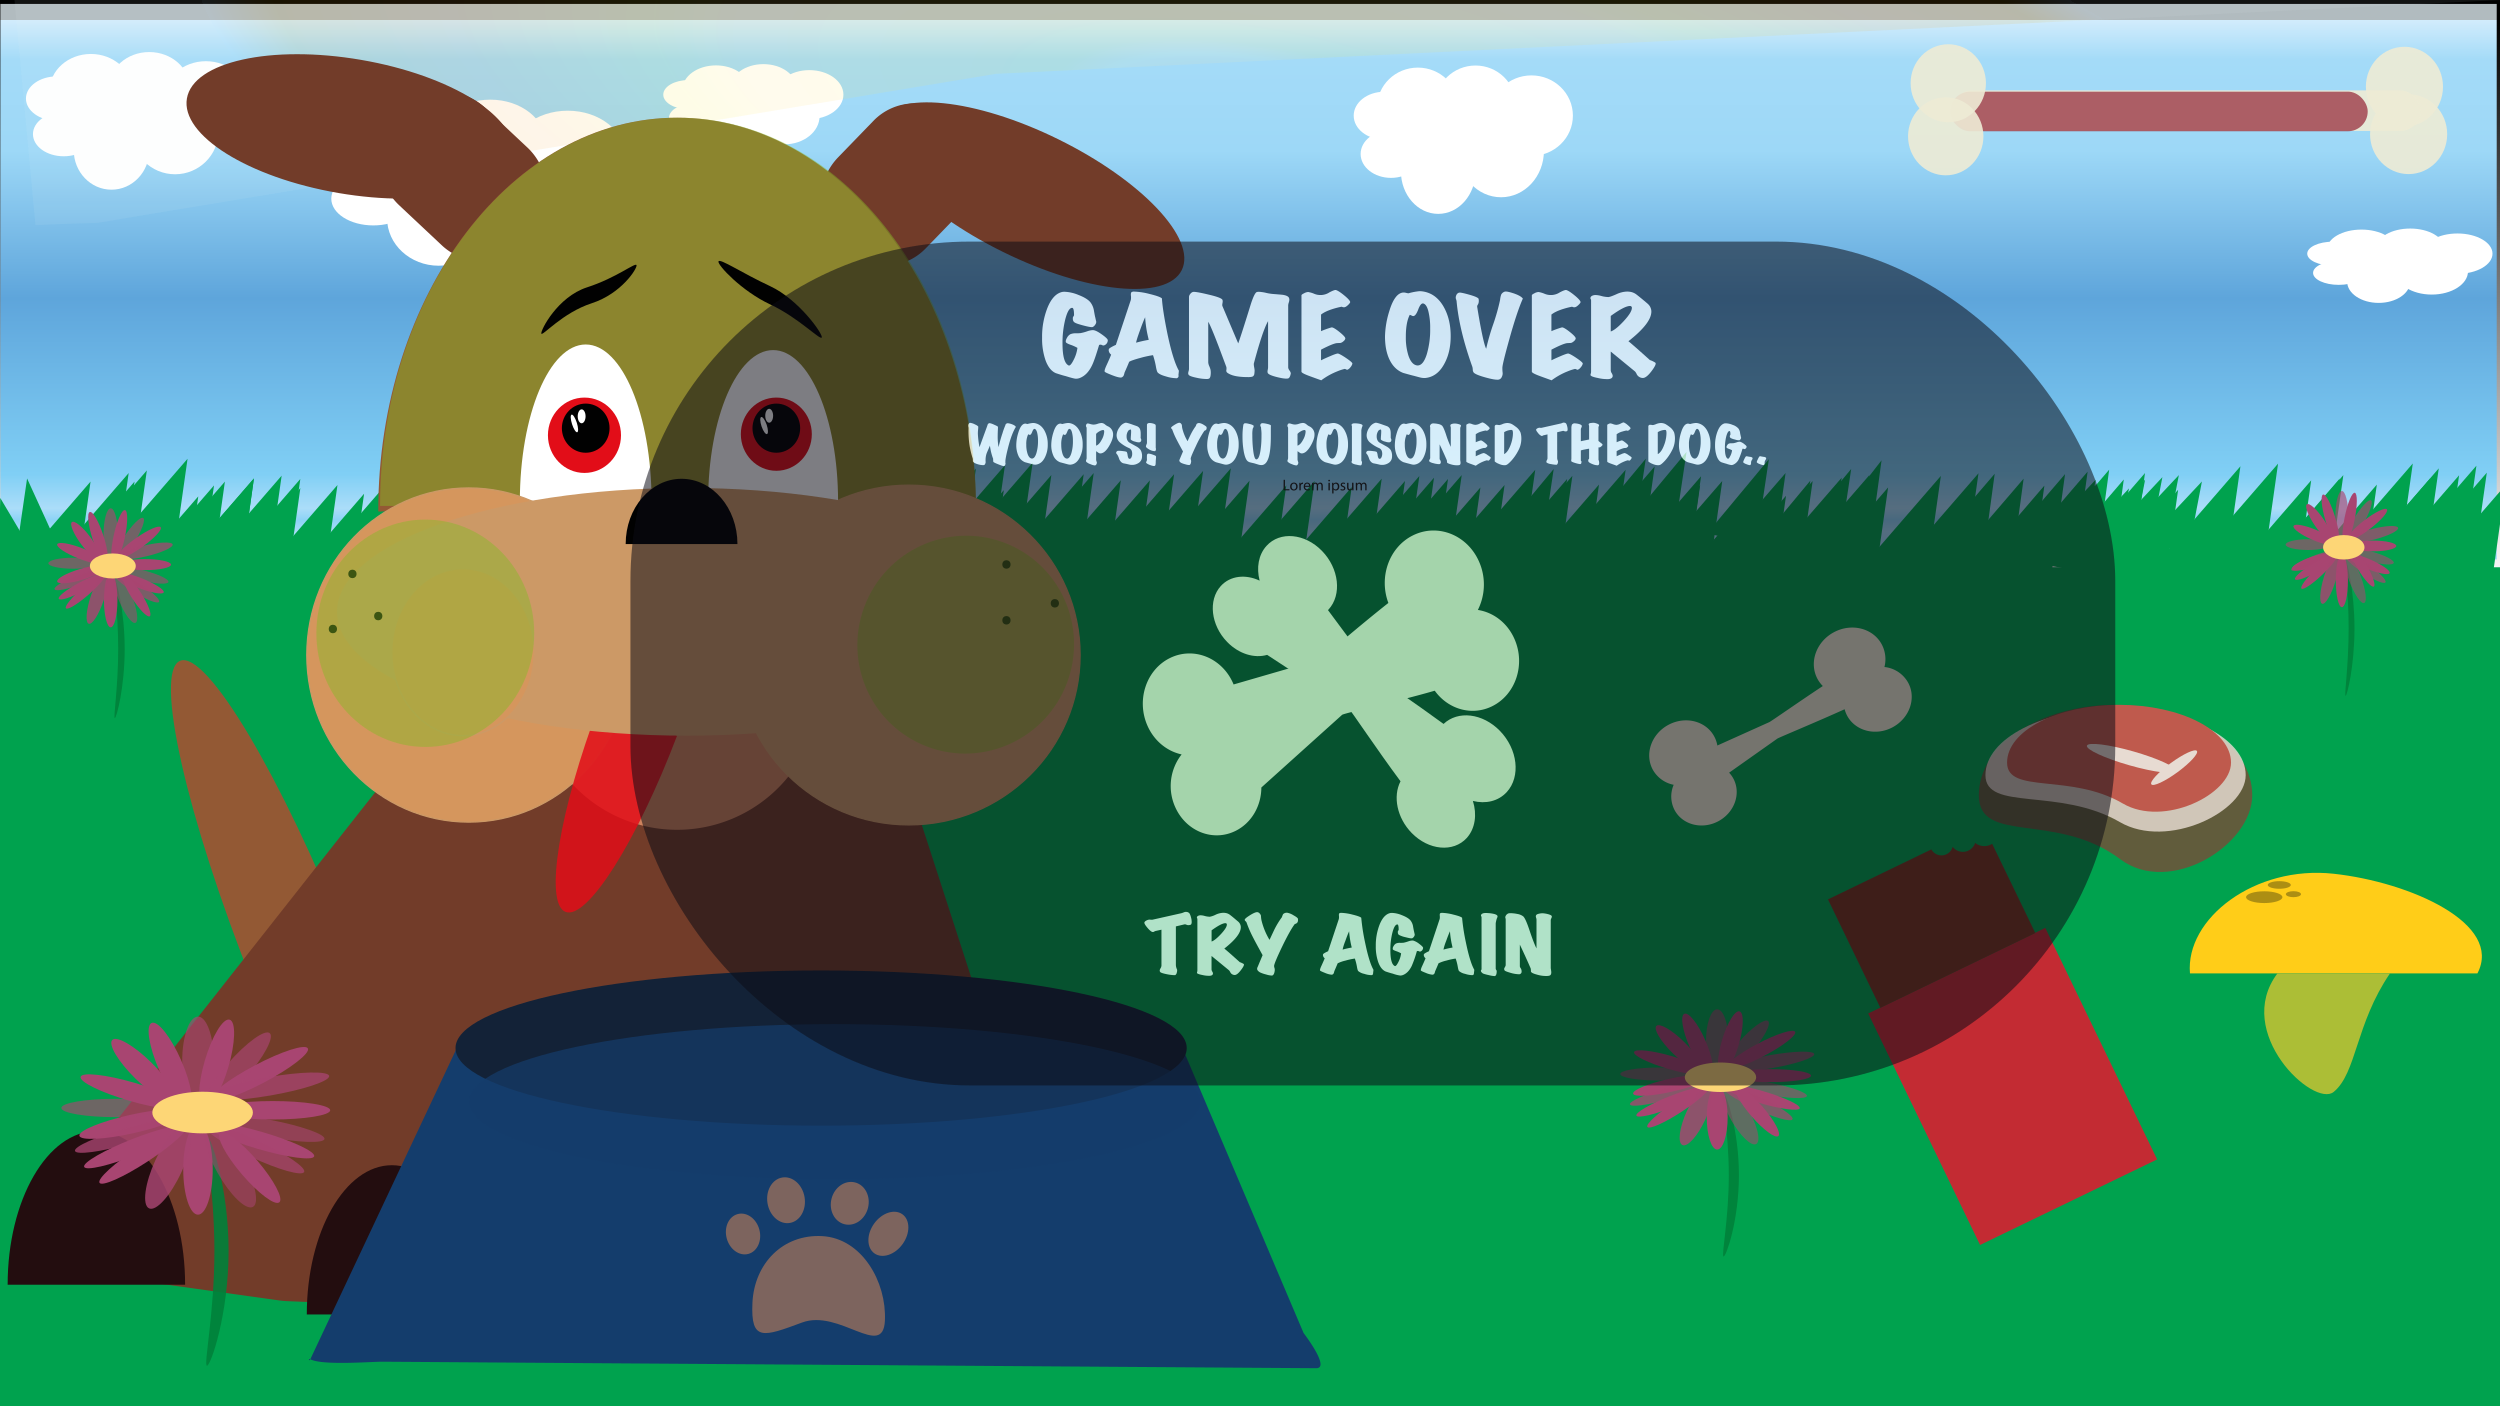 <svg id="Layer_1" data-name="Layer 1" xmlns="http://www.w3.org/2000/svg" xmlns:xlink="http://www.w3.org/1999/xlink" width="1920" height="1080" viewBox="0 0 1920 1080"><rect x="0" y="0" width="1920" height="1080" fill="#333333" stroke="none"/><defs><style>.cls-1{fill:#00a24e;}.cls-2,.cls-37,.cls-38{stroke-miterlimit:10;}.cls-2{stroke-width:6px;fill:url(#linear-gradient);stroke:url(#linear-gradient-2);}.cls-3{fill:none;}.cls-4{fill:#913a34;}.cls-18,.cls-4{opacity:0.67;}.cls-5,.cls-7{fill:#e7dbd2;}.cls-5{opacity:0.83;}.cls-6{fill:#bf5a4d;}.cls-51,.cls-8{fill:#edebd5;}.cls-9{fill:#c32b33;}.cls-10{fill:#78341f;}.cls-11{fill:#fff;}.cls-12{fill:#00813a;opacity:0.9;}.cls-13,.cls-14,.cls-15,.cls-16,.cls-17,.cls-18,.cls-19,.cls-20,.cls-21{fill:#a84571;}.cls-13{opacity:0.65;}.cls-15{opacity:0.79;}.cls-16{opacity:0.61;}.cls-17{opacity:0.72;}.cls-19{opacity:0.84;}.cls-20{opacity:0.56;}.cls-21{opacity:0.75;}.cls-22{fill:#fdd676;}.cls-23{opacity:0.11;fill:url(#radial-gradient);}.cls-24{fill:#ffcd18;}.cls-25{fill:#acbe36;}.cls-26{fill:#ac8e13;}.cls-27{fill:#faed63;}.cls-28{fill:#cad000;}.cls-29{fill:#c3d219;}.cls-30{fill:#cdd500;}.cls-31{fill:#7e8c26;}.cls-32{fill:#1d1d1b;}.cls-33{fill:#723c29;}.cls-34{fill:#935934;}.cls-35{fill:#84bc26;opacity:0.45;}.cls-36{fill:#ce825d;}.cls-37,.cls-42{fill:#c96;}.cls-37,.cls-38{stroke:#c96;}.cls-38{fill:#d5965d;}.cls-39,.cls-40{fill:#e20d18;}.cls-40{opacity:0.85;}.cls-41{fill:#e64065;}.cls-43{fill:#010101;}.cls-44{fill:#230d0f;}.cls-45,.cls-47{fill:#143d6c;}.cls-46{fill:#132237;}.cls-47{opacity:0.7;}.cls-48{fill:#7d645e;}.cls-49{opacity:0.69;}.cls-50{fill:#0c0c15;opacity:0.77;}.cls-51{opacity:0.91;}.cls-52{fill:#982d3d;opacity:0.74;}</style><linearGradient id="linear-gradient" x1="-8039.74" y1="-2472.15" x2="-6423.13" y2="-2472.15" gradientTransform="translate(2894.38 12113.41) scale(0.27 4.81)" gradientUnits="userSpaceOnUse"><stop offset="0" stop-color="#6aacde"/><stop offset="0" stop-color="#f6fafd"/><stop offset="0" stop-color="#f2f9fe"/><stop offset="0" stop-color="#626161"/><stop offset="0" stop-color="#9dd8f7"/><stop offset="0.04" stop-color="#94d5f7"/><stop offset="0.1" stop-color="#a7dcf8"/><stop offset="0.12" stop-color="#8dd3f6"/><stop offset="0.14" stop-color="#abddf9"/><stop offset="0.2" stop-color="#80cff5"/><stop offset="0.51" stop-color="#5ea5db"/><stop offset="0.77" stop-color="#9dd8f7"/><stop offset="0.93" stop-color="#a4dbf8"/><stop offset="1" stop-color="#d2ecfc"/><stop offset="1" stop-color="#8ccbf1"/><stop offset="1" stop-color="#e8f5fc" stop-opacity="0.7"/></linearGradient><linearGradient id="linear-gradient-2" x1="-8042.74" y1="-2472.15" x2="-6420.13" y2="-2472.15" gradientTransform="translate(2894.38 12113.41) scale(0.27 4.81)" gradientUnits="userSpaceOnUse"><stop offset="0" stop-color="#fff"/><stop offset="1"/></linearGradient><radialGradient id="radial-gradient" cx="1031.5" cy="802.21" r="357.71" gradientTransform="matrix(2.27, 0.21, 0.47, 0.87, -1743.44, -821.4)" gradientUnits="userSpaceOnUse"><stop offset="0" stop-color="#6aacde"/><stop offset="0" stop-color="#f6fafd"/><stop offset="0" stop-color="#f2f9fe"/><stop offset="0" stop-color="#626161"/><stop offset="0" stop-color="#fded4c"/><stop offset="0" stop-color="#ffe68b"/><stop offset="0.1" stop-color="#fbc78b"/><stop offset="0.16" stop-color="#fdf3a4"/><stop offset="0.2" stop-color="#f9ea3c"/><stop offset="0.49" stop-color="#ffdb5b"/><stop offset="0.57" stop-color="#f6e826"/><stop offset="0.77" stop-color="#f6a033"/><stop offset="0.93" stop-color="#e7a800"/><stop offset="1" stop-color="#d2ecfc"/><stop offset="1" stop-color="#8ccbf1"/><stop offset="1" stop-color="#e8f5fc" stop-opacity="0.7"/></radialGradient></defs><title>gameoverbaggrund</title><rect class="cls-1" x="-2.7" y="429.7" width="1926.94" height="650.3"/><rect class="cls-2" x="742.55" y="-745.25" width="432.68" height="1923.18" transform="translate(742.55 1175.23) rotate(-90)"/><polyline class="cls-1" points="450.78 361.9 437.19 457.97 377.5 446.51"/><rect class="cls-3" x="1108.61" y="957.39" width="540.92" height="62.39"/><rect class="cls-3" x="391.31" y="463.62" width="1055.68" height="652.45"/><rect class="cls-3" x="1262.92" y="524.96" width="17.1"/><rect class="cls-3" x="1026.4" y="659.68" width="17.1"/><line class="cls-3" x1="562.71" y1="986.67" x2="657.29" y2="849.8"/><polyline class="cls-1" points="1421.71 360.17 1412.12 424.46 1374.11 417.42"/><polyline class="cls-1" points="1295.27 347.04 1285.67 411.33 1247.66 404.29"/><polyline class="cls-1" points="546.3 347.04 536.71 411.33 498.7 404.29"/><polyline class="cls-1" points="634.22 345.17 624.25 424.44 578.73 414.73"/><polyline class="cls-1" points="463.9 361.65 453.92 440.93 408.4 431.22"/><polyline class="cls-1" points="1358.49 352.66 1348.89 416.95 1310.89 409.91"/><polyline class="cls-1" points="1263.97 352.24 1254.37 416.53 1216.36 409.49"/><polyline class="cls-1" points="602.53 360.17 592.93 424.46 554.92 417.42"/><polyline class="cls-1" points="511.5 347.04 501.91 411.33 463.9 404.29"/><polyline class="cls-1" points="1390.32 369.14 1380.73 433.44 1342.72 426.4"/><polyline class="cls-1" points="1063.32 458.66 1053.34 537.94 1007.82 528.22"/><polyline class="cls-1" points="1193.25 360.17 1183.65 424.46 1145.64 417.42"/><polyline class="cls-1" points="658.81 360.17 649.21 424.46 611.2 417.42"/><polyline class="cls-1" points="450.71 351.7 442.71 415.87 405.92 407.97"/><polyline class="cls-1" points="1445.04 353.5 1437.44 409.31 1401.86 409.09"/><path class="cls-4" d="M1519.73,610.72c0-38.33,47-69.41,105-69.41s105,31.08,105,69.41-63.15,77.88-101.47,49.1C1579.22,623,1519.73,649.05,1519.73,610.72Z"/><path class="cls-5" d="M1524.82,595.26c0-28.21,44.74-51.08,99.94-51.08s99.94,22.87,99.94,51.08-60.1,57.32-96.57,36.14C1581.43,604.27,1524.82,623.48,1524.82,595.26Z"/><path class="cls-6" d="M1541.43,585.69c0-24.51,38.52-44.38,86-44.38s86,19.87,86,44.38-51.74,49.8-83.13,31.39C1590.16,593.51,1541.43,610.2,1541.43,585.69Z"/><ellipse class="cls-7" cx="1636.8" cy="582.36" rx="5.54" ry="35.5" transform="translate(628.15 1996.88) rotate(-74.09)"/><ellipse class="cls-7" cx="1669.77" cy="589.68" rx="21.69" ry="4.35" transform="translate(-25.89 1100.17) rotate(-36.21)"/><path class="cls-8" d="M1447.25,512.26a24.24,24.24,0,0,0-2.09-17.42c-6.71-12.45-23.19-16.58-36.81-9.24s-19.22,23.39-12.5,35.84a23.59,23.59,0,0,0,4.07,5.43c-18.75,12.42-38.74,26.44-41,27.68l-40,18a22.37,22.37,0,0,0-2.41-7c-6.42-11.91-22.2-15.87-35.23-8.84s-18.39,22.39-12,34.3a23.53,23.53,0,0,0,16.11,11.72,22.57,22.57,0,0,0,.72,19.48c6.14,11.38,21.21,15.16,33.66,8.45s17.57-21.39,11.43-32.77a21.68,21.68,0,0,0-3.24-4.46l37.15-26.24c2.52-1.37,29.57-12.53,51.57-22.49a22.61,22.61,0,0,0,1.94,5c6.39,11.85,22.08,15.79,35,8.8s18.28-22.26,11.89-34.11A23.62,23.62,0,0,0,1447.25,512.26Z"/><rect class="cls-9" x="1470.21" y="735.69" width="151.03" height="197.46" transform="translate(-209.07 755.58) rotate(-25.79)"/><path class="cls-10" d="M1530,648.06a11.34,11.34,0,0,1-6.06,1.73,11.17,11.17,0,0,1-7.05-2.44,9.87,9.87,0,0,1-17.24,3,8.9,8.9,0,0,1-16.37,2l-79.41,38.37,40.26,83.33,119-57.49Z"/><ellipse class="cls-11" cx="69.8" cy="69.69" rx="31.7" ry="28.25"/><ellipse class="cls-11" cx="158.12" cy="75.69" rx="32.2" ry="28.69"/><ellipse class="cls-11" cx="134.46" cy="100.78" rx="33.34" ry="33.06"/><ellipse class="cls-11" cx="114.63" cy="67.72" rx="31.14" ry="27.75"/><ellipse class="cls-11" cx="85.63" cy="115.36" rx="29" ry="30.32"/><ellipse class="cls-11" cx="48.92" cy="103" rx="23.61" ry="17.02"/><ellipse class="cls-11" cx="43.54" cy="75.69" rx="23.61" ry="17.02"/><ellipse class="cls-11" cx="1813.59" cy="191.58" rx="26.48" ry="15.26"/><ellipse class="cls-11" cx="1887.35" cy="194.81" rx="26.89" ry="15.5"/><ellipse class="cls-11" cx="1867.59" cy="208.37" rx="27.84" ry="17.86"/><ellipse class="cls-11" cx="1851.03" cy="190.51" rx="26.01" ry="14.99"/><ellipse class="cls-11" cx="1826.81" cy="216.25" rx="24.21" ry="16.38"/><ellipse class="cls-11" cx="1796.16" cy="209.57" rx="19.72" ry="9.2"/><ellipse class="cls-11" cx="1791.67" cy="194.81" rx="19.72" ry="9.2"/><ellipse class="cls-11" cx="549.87" cy="68.76" rx="25.74" ry="18.54"/><ellipse class="cls-11" cx="621.59" cy="72.69" rx="26.15" ry="18.83"/><ellipse class="cls-11" cx="602.38" cy="89.16" rx="27.07" ry="21.69"/><ellipse class="cls-11" cx="586.28" cy="67.46" rx="25.29" ry="18.21"/><ellipse class="cls-11" cx="562.73" cy="98.73" rx="23.54" ry="19.89"/><ellipse class="cls-11" cx="532.93" cy="90.62" rx="19.17" ry="11.17"/><ellipse class="cls-11" cx="528.56" cy="72.69" rx="19.17" ry="11.17"/><polyline class="cls-1" points="343.64 363.29 330.05 459.36 270.35 447.91"/><polyline class="cls-1" points="707.72 361.27 694.13 457.34 634.44 445.88"/><polyline class="cls-1" points="883.1 368.92 869.51 464.99 809.81 453.53"/><polyline class="cls-1" points="839.98 363.29 826.39 459.36 766.69 447.91"/><polyline class="cls-1" points="731.43 420.51 717.85 516.58 658.15 505.13"/><polyline class="cls-1" points="655.25 355.94 641.66 452.01 581.97 440.55"/><polyline class="cls-1" points="1112.07 367.84 1098.48 463.91 1038.79 452.45"/><polyline class="cls-1" points="1203.56 367.84 1189.97 463.91 1130.27 452.45"/><polyline class="cls-1" points="1155.51 372.48 1141.92 468.55 1082.22 457.09"/><polyline class="cls-1" points="1371.33 363.29 1357.74 459.36 1298.04 447.91"/><polyline class="cls-1" points="1305.72 372.48 1292.13 468.55 1232.43 457.09"/><polyline class="cls-1" points="958.14 372.48 944.56 468.55 884.86 457.09"/><polyline class="cls-1" points="621.25 367.47 607.66 463.54 547.97 452.08"/><polyline class="cls-1" points="770.95 376.41 757.36 472.48 697.67 461.02"/><polyline class="cls-1" points="1853.03 355.94 1839.44 452.01 1779.74 440.55"/><ellipse class="cls-11" cx="315.26" cy="112.4" rx="43.35" ry="34.08"/><ellipse class="cls-11" cx="436.02" cy="119.63" rx="44.03" ry="34.61"/><ellipse class="cls-11" cx="403.67" cy="149.91" rx="45.58" ry="39.88"/><ellipse class="cls-11" cx="376.56" cy="110.02" rx="42.58" ry="33.48"/><ellipse class="cls-11" cx="336.91" cy="167.5" rx="39.65" ry="36.57"/><ellipse class="cls-11" cx="286.72" cy="152.58" rx="32.29" ry="20.54"/><ellipse class="cls-11" cx="279.36" cy="119.63" rx="32.29" ry="20.54"/><ellipse class="cls-11" cx="1088.91" cy="82.36" rx="31.32" ry="30.44"/><ellipse class="cls-11" cx="1176.17" cy="88.82" rx="31.82" ry="30.92"/><ellipse class="cls-11" cx="1152.79" cy="115.86" rx="32.94" ry="35.63"/><ellipse class="cls-11" cx="1133.2" cy="80.23" rx="30.77" ry="29.91"/><ellipse class="cls-11" cx="1104.55" cy="131.58" rx="28.65" ry="32.68"/><ellipse class="cls-11" cx="1068.29" cy="118.26" rx="23.33" ry="18.35"/><ellipse class="cls-11" cx="1062.97" cy="88.82" rx="23.33" ry="18.35"/><polyline class="cls-1" points="322.36 365.3 308.77 461.37 249.07 449.92"/><polyline class="cls-1" points="300.07 367.84 286.48 463.91 226.78 452.45"/><polyline class="cls-1" points="279.62 379.18 266.03 475.25 206.33 463.79"/><polyline class="cls-1" points="259.18 372.48 245.59 468.55 185.89 457.09"/><polyline class="cls-1" points="69.55 369.85 55.96 465.92 -3.74 454.46"/><polyline class="cls-1" points="112.78 361.27 99.19 457.34 39.49 445.88"/><polyline class="cls-1" points="230.65 367.84 217.06 463.91 157.37 452.45"/><polyline class="cls-1" points="195.01 367.6 181.43 463.67 121.73 452.21"/><polyline class="cls-1" points="164.36 372.8 150.77 468.87 91.07 457.41"/><polyline class="cls-1" points="617.36 365.3 603.77 461.37 544.08 449.92"/><polyline class="cls-1" points="588.46 367.33 574.87 463.4 515.18 451.94"/><polyline class="cls-1" points="358.01 372.8 344.43 468.87 284.73 457.41"/><polyline class="cls-1" points="1090.06 365.57 1076.47 461.64 1016.77 450.19"/><polyline class="cls-1" points="1061.16 367.6 1047.57 463.67 987.87 452.21"/><polyline class="cls-1" points="987.87 372.8 974.28 468.87 914.58 457.41"/><polyline class="cls-1" points="1901.88 357.66 1888.29 453.73 1828.59 442.27"/><polyline class="cls-1" points="1872.98 359.68 1859.39 455.75 1799.69 444.29"/><polyline class="cls-1" points="1799.69 364.88 1786.1 460.95 1726.4 449.5"/><polyline class="cls-1" points="1774.99 368.92 1761.4 464.99 1701.7 453.53"/><polyline class="cls-1" points="1746.09 370.94 1732.5 467.01 1672.8 455.55"/><polyline class="cls-1" points="1672.8 376.14 1659.21 472.21 1599.52 460.75"/><polyline class="cls-1" points="1749.55 356.07 1735.96 452.14 1676.27 440.68"/><polyline class="cls-1" points="1720.65 358.09 1707.06 454.16 1647.37 442.7"/><polyline class="cls-1" points="1647.37 363.29 1633.78 459.36 1574.08 447.91"/><polyline class="cls-1" points="1519.48 363.48 1505.89 459.55 1446.19 448.09"/><polyline class="cls-1" points="1490.58 365.5 1476.99 461.57 1417.29 450.12"/><polyline class="cls-1" points="1417.29 370.71 1403.7 466.78 1344.01 455.32"/><polyline class="cls-1" points="144.04 352.33 130.45 448.4 70.75 436.94"/><polyline class="cls-1" points="98.82 363.29 85.23 459.36 25.53 447.91"/><polyline class="cls-1" points="20.8 367.46 61.14 455.7 4.68 478.23"/><polyline class="cls-1" points="494.35 357.36 480.76 453.43 421.07 441.97"/><polyline class="cls-1" points="473.07 359.37 459.49 455.44 399.79 443.98"/><polyline class="cls-1" points="430.33 373.25 416.74 469.32 357.04 457.86"/><polyline class="cls-1" points="409.89 366.54 396.3 462.61 336.6 451.15"/><polyline class="cls-1" points="381.37 361.9 367.78 457.97 308.08 446.51"/><polyline class="cls-1" points="508.73 366.86 495.14 462.93 435.44 451.48"/><polyline class="cls-1" points="625.72 361.24 612.13 457.31 552.43 445.85"/><polyline class="cls-1" points="604.44 363.25 590.85 459.32 531.15 447.86"/><polyline class="cls-1" points="582.15 365.78 568.56 461.85 508.86 450.4"/><polyline class="cls-1" points="561.7 377.13 548.11 473.2 488.41 461.74"/><polyline class="cls-1" points="541.26 370.43 527.67 466.5 467.97 455.04"/><polyline class="cls-1" points="512.73 365.78 499.14 461.85 439.45 450.4"/><polyline class="cls-1" points="640.09 370.75 626.5 466.82 566.81 455.36"/><polyline class="cls-1" points="216.31 365.3 202.72 461.37 143.02 449.92"/><polyline class="cls-1" points="195.03 367.31 181.44 463.38 121.74 451.92"/><polyline class="cls-1" points="172.73 369.85 159.14 465.92 99.45 454.46"/><polyline class="cls-1" points="152.28 381.19 138.69 477.26 78.99 465.8"/><polyline class="cls-1" points="131.84 374.49 118.25 470.56 58.55 459.1"/><polyline class="cls-1" points="103.32 369.85 89.73 465.92 30.03 454.46"/><polyline class="cls-1" points="230.68 374.81 217.09 470.88 157.39 459.42"/><polyline class="cls-1" points="793.08 355.31 779.49 451.38 719.79 439.92"/><polyline class="cls-1" points="771.8 357.31 758.21 453.38 698.51 441.93"/><polyline class="cls-1" points="749.5 359.85 735.92 455.92 676.22 444.46"/><polyline class="cls-1" points="729.05 371.19 715.46 467.26 655.76 455.81"/><polyline class="cls-1" points="708.61 364.49 695.02 460.56 635.33 449.1"/><polyline class="cls-1" points="680.09 359.85 666.5 455.92 606.8 444.46"/><polyline class="cls-1" points="807.45 364.81 793.86 460.88 734.16 449.42"/><polyline class="cls-1" points="945.27 359.65 931.68 455.72 871.98 444.26"/><polyline class="cls-1" points="923.99 361.66 910.4 457.73 850.7 446.27"/><polyline class="cls-1" points="901.7 364.19 888.11 460.26 828.41 448.81"/><polyline class="cls-1" points="881.24 375.54 867.65 471.61 807.96 460.15"/><polyline class="cls-1" points="860.8 368.84 847.22 464.91 787.52 453.45"/><polyline class="cls-1" points="832.28 364.19 818.69 460.26 758.99 448.81"/><polyline class="cls-1" points="959.64 369.16 946.05 465.23 886.35 453.77"/><polyline class="cls-1" points="1122.6 364.86 1109.01 460.93 1049.31 449.47"/><polyline class="cls-1" points="1101.32 366.86 1087.73 462.93 1028.03 451.48"/><polyline class="cls-1" points="1079.03 369.4 1065.44 465.47 1005.74 454.01"/><polyline class="cls-1" points="1058.57 380.74 1044.98 476.81 985.29 465.36"/><polyline class="cls-1" points="1038.13 374.04 1024.55 470.11 964.85 458.65"/><polyline class="cls-1" points="1009.61 369.4 996.02 465.47 936.32 454.01"/><polyline class="cls-1" points="1136.97 374.36 1123.38 470.43 1063.68 458.97"/><polyline class="cls-1" points="1292.05 356.25 1278.46 452.32 1218.77 440.86"/><polyline class="cls-1" points="1270.77 358.26 1257.18 454.33 1197.49 442.87"/><polyline class="cls-1" points="1248.48 360.79 1234.89 456.86 1175.19 445.4"/><polyline class="cls-1" points="1228.03 372.14 1214.44 468.21 1154.74 456.75"/><polyline class="cls-1" points="1207.59 365.43 1194 461.5 1134.3 450.05"/><polyline class="cls-1" points="1179.07 360.79 1165.48 456.86 1105.78 445.4"/><polyline class="cls-1" points="1306.43 365.76 1292.84 461.83 1233.14 450.37"/><polyline class="cls-1" points="1435.69 364.86 1422.1 460.93 1362.4 449.47"/><polyline class="cls-1" points="1414.41 366.86 1400.82 462.93 1341.12 451.48"/><polyline class="cls-1" points="1392.12 369.4 1378.53 465.47 1318.83 454.01"/><polyline class="cls-1" points="1371.66 380.74 1358.08 476.81 1298.38 465.36"/><polyline class="cls-1" points="1351.23 374.04 1337.64 470.11 1277.94 458.65"/><polyline class="cls-1" points="1322.7 369.4 1309.11 465.47 1249.42 454.01"/><polyline class="cls-1" points="1450.06 374.36 1436.47 470.43 1376.78 458.97"/><polyline class="cls-1" points="1909.87 363 1896.28 459.06 1836.58 447.61"/><polyline class="cls-1" points="1888.59 365 1875 461.07 1815.3 449.62"/><polyline class="cls-1" points="1866.3 367.54 1852.71 463.61 1793.01 452.15"/><polyline class="cls-1" points="1845.85 378.88 1832.26 474.95 1772.56 463.5"/><polyline class="cls-1" points="1825.41 372.18 1811.82 468.25 1752.12 456.79"/><polyline class="cls-1" points="1796.88 367.54 1783.29 463.61 1723.6 452.15"/><polyline class="cls-1" points="1924.24 372.5 1910.65 468.57 1850.96 457.11"/><polyline class="cls-1" points="1673.37 364.86 1663.1 418.16 1627.99 413.22"/><polyline class="cls-1" points="1660.72 366.45 1650.45 419.76 1615.34 414.82"/><polyline class="cls-1" points="1647.45 368.37 1637.18 421.68 1602.07 416.73"/><polyline class="cls-1" points="1635.07 375.1 1624.8 428.41 1589.69 423.46"/><polyline class="cls-1" points="1609.52 371.87 1599.25 425.18 1564.14 420.24"/><polyline class="cls-1" points="1609.52 368.37 1599.25 421.68 1564.14 416.73"/><polyline class="cls-1" points="1691.08 369.77 1680.81 423.07 1645.69 418.13"/><polyline class="cls-1" points="1619.85 360.71 1609.63 436.06 1563.13 426.85"/><polyline class="cls-1" points="1603.29 362.21 1593.08 437.56 1546.57 428.34"/><polyline class="cls-1" points="1585.95 364.11 1575.74 439.46 1529.23 430.25"/><polyline class="cls-1" points="1570.08 372.94 1559.86 448.29 1513.36 439.08"/><polyline class="cls-1" points="1554.15 367.6 1543.93 442.95 1497.42 433.74"/><polyline class="cls-1" points="1531.93 363.85 1521.71 439.21 1475.21 429.99"/><polyline class="cls-1" points="1631.07 368.22 1620.85 443.58 1574.35 434.36"/><path class="cls-12" d="M95.76,498.49c0,29.28-6.27,53-7.58,53s2.6-23.73,2.6-53-3.91-53-2.6-53S95.76,469.21,95.76,498.49Z"/><ellipse class="cls-13" cx="85.02" cy="410.84" rx="5.52" ry="20.46"/><ellipse class="cls-14" cx="85.02" cy="460.88" rx="5.17" ry="20.92"/><ellipse class="cls-14" cx="111.19" cy="433.62" rx="20.17" ry="4.25"/><ellipse class="cls-14" cx="61.88" cy="439.95" rx="19.19" ry="4.21" transform="matrix(0.96, -0.29, 0.29, 0.96, -124.63, 36.71)"/><ellipse class="cls-15" cx="60.42" cy="445.48" rx="19.76" ry="3.6" transform="translate(-154 50.35) rotate(-20.76)"/><ellipse class="cls-16" cx="109.8" cy="441.99" rx="3.93" ry="20.17" transform="translate(-345.61 439.13) rotate(-75.69)"/><ellipse class="cls-14" cx="62.73" cy="450.56" rx="19.89" ry="3.58" transform="translate(-203.69 81.83) rotate(-27.92)"/><ellipse class="cls-14" cx="65.84" cy="453.92" rx="20.2" ry="3.52" transform="translate(-282.72 155.78) rotate(-41.21)"/><ellipse class="cls-14" cx="106.85" cy="447.57" rx="3.91" ry="20.28" transform="translate(-348.86 383.81) rotate(-68.61)"/><ellipse class="cls-17" cx="104.79" cy="451.33" rx="3.87" ry="20.49" transform="translate(-333.39 300.76) rotate(-57.96)"/><ellipse class="cls-14" cx="91.56" cy="412.17" rx="20.9" ry="4.35" transform="translate(-330.65 414.36) rotate(-77.77)"/><ellipse class="cls-14" cx="75.31" cy="412.86" rx="4.37" ry="20.63" transform="translate(-122.99 42.99) rotate(-17.86)"/><ellipse class="cls-14" cx="106.57" cy="416.84" rx="20.66" ry="4.15" transform="translate(-221.3 138.25) rotate(-35.3)"/><ellipse class="cls-14" cx="65.84" cy="415.26" rx="4.46" ry="17.81" transform="translate(-234.54 121.07) rotate(-36.59)"/><ellipse class="cls-18" cx="98.69" cy="415.26" rx="20.76" ry="4.44" transform="translate(-303.47 272.26) rotate(-57.06)"/><ellipse class="cls-19" cx="74.69" cy="459.33" rx="20.75" ry="5.21" transform="translate(-384.8 385.63) rotate(-71.65)"/><ellipse class="cls-20" cx="96.19" cy="459.2" rx="5.23" ry="20.68" transform="translate(-166.64 70.57) rotate(-22.24)"/><ellipse class="cls-21" cx="111.71" cy="424.56" rx="21.79" ry="4.24" transform="matrix(0.97, -0.23, 0.23, 0.97, -94.55, 37.02)"/><ellipse class="cls-13" cx="56.23" cy="432.56" rx="19.08" ry="4.23"/><ellipse class="cls-14" cx="61.88" cy="425.06" rx="4.19" ry="19.26" transform="translate(-356.42 327.41) rotate(-68.58)"/><ellipse class="cls-14" cx="104.79" cy="457.22" rx="3.98" ry="19.04" transform="translate(-229.97 128.64) rotate(-32.62)"/><ellipse class="cls-22" cx="86.65" cy="434.67" rx="17.62" ry="9.61"/><path class="cls-12" d="M1808.24,482.63c0,28.58-5.65,51.75-6.83,51.75s2.35-23.17,2.35-51.75-3.53-51.76-2.35-51.76S1808.24,454,1808.24,482.63Z"/><ellipse class="cls-13" cx="1798.56" cy="397.06" rx="4.98" ry="19.97"/><ellipse class="cls-14" cx="1798.56" cy="445.9" rx="4.66" ry="20.42"/><ellipse class="cls-14" cx="1822.17" cy="419.29" rx="18.19" ry="4.15"/><ellipse class="cls-14" cx="1777.69" cy="425.48" rx="17.44" ry="4.08" transform="matrix(0.95, -0.31, 0.31, 0.95, -43.8, 578.39)"/><ellipse class="cls-15" cx="1776.37" cy="430.87" rx="18.01" ry="3.48" transform="translate(-30.03 710.3) rotate(-22.43)"/><ellipse class="cls-16" cx="1820.91" cy="427.46" rx="3.81" ry="18.29" transform="translate(921.39 2067.37) rotate(-74.47)"/><ellipse class="cls-14" cx="1778.45" cy="435.83" rx="18.28" ry="3.43" transform="translate(20.15 946.93) rotate(-29.98)"/><ellipse class="cls-14" cx="1781.25" cy="439.11" rx="18.89" ry="3.32" transform="translate(188.6 1349.68) rotate(-43.61)"/><ellipse class="cls-14" cx="1818.25" cy="432.92" rx="3.77" ry="18.5" transform="translate(706.37 1935.3) rotate(-66.89)"/><ellipse class="cls-17" cx="1816.39" cy="436.58" rx="3.69" ry="18.93" transform="translate(432.8 1691.8) rotate(-55.73)"/><ellipse class="cls-14" cx="1804.45" cy="398.35" rx="20.33" ry="3.94" transform="translate(1061.77 2090.44) rotate(-78.75)"/><ellipse class="cls-14" cx="1789.8" cy="399.03" rx="3.97" ry="20" transform="translate(-39.69 523.76) rotate(-16.47)"/><ellipse class="cls-14" cx="1818" cy="402.91" rx="19.16" ry="3.94" transform="translate(132.6 1194.69) rotate(-37.66)"/><ellipse class="cls-14" cx="1781.25" cy="401.37" rx="4.13" ry="16.93" transform="translate(82.02 1069.64) rotate(-34.17)"/><ellipse class="cls-18" cx="1810.89" cy="401.37" rx="19.83" ry="4.09" transform="translate(540.68 1753.03) rotate(-59.28)"/><ellipse class="cls-19" cx="1789.24" cy="444.4" rx="20.12" ry="4.73" transform="translate(844.52 2027.56) rotate(-73.12)"/><ellipse class="cls-20" cx="1808.63" cy="444.27" rx="4.76" ry="19.98" transform="translate(-41.04 661.65) rotate(-20.5)"/><ellipse class="cls-21" cx="1822.63" cy="410.45" rx="19.74" ry="4.12" transform="translate(-44.79 466.99) rotate(-14.43)"/><ellipse class="cls-13" cx="1772.59" cy="418.26" rx="17.21" ry="4.13"/><ellipse class="cls-14" cx="1777.69" cy="410.94" rx="4.05" ry="17.57" transform="translate(700.09 1883.3) rotate(-66.82)"/><ellipse class="cls-14" cx="1816.39" cy="442.34" rx="3.67" ry="18.19" transform="matrix(0.86, -0.51, 0.51, 0.86, 26.13, 980.76)"/><ellipse class="cls-22" cx="1800.02" cy="420.32" rx="15.9" ry="9.38"/><path class="cls-12" d="M1335.49,902.53c0,34.5-9.74,62.47-11.77,62.47s4-28,4-62.47-6.08-62.46-4-62.46S1335.49,868,1335.49,902.53Z"/><ellipse class="cls-13" cx="1318.81" cy="799.25" rx="8.59" ry="24.11"/><ellipse class="cls-14" cx="1318.81" cy="858.21" rx="8.03" ry="24.65"/><ellipse class="cls-14" cx="1359.5" cy="826.09" rx="31.36" ry="5.01"/><ellipse class="cls-14" cx="1282.82" cy="833.56" rx="29.32" ry="5.05" transform="translate(-151.2 300.61) rotate(-12.63)"/><ellipse class="cls-15" cx="1280.55" cy="840.07" rx="29.9" ry="4.36" transform="translate(-180.34 380.37) rotate(-15.8)"/><ellipse class="cls-16" cx="1357.32" cy="835.95" rx="4.69" ry="30.96" transform="translate(282.64 2013.32) rotate(-79.24)"/><ellipse class="cls-14" cx="1284.14" cy="846.06" rx="29.47" ry="4.43" transform="translate(-221.14 531.49) rotate(-21.58)"/><ellipse class="cls-14" cx="1288.97" cy="850.01" rx="28.4" ry="4.59" transform="translate(-255.02 842.89) rotate(-33.14)"/><ellipse class="cls-14" cx="1352.74" cy="842.53" rx="4.74" ry="30.63" transform="translate(165 1905.1) rotate(-73.73)"/><ellipse class="cls-17" cx="1349.54" cy="846.96" rx="4.85" ry="29.92" transform="translate(11.9 1712.59) rotate(-65.02)"/><ellipse class="cls-14" cx="1328.96" cy="800.82" rx="25.04" ry="6.66" transform="translate(184.34 1848.33) rotate(-73.54)"/><ellipse class="cls-14" cx="1303.7" cy="801.63" rx="6.56" ry="25.16" transform="translate(-212.33 592.15) rotate(-23.72)"/><ellipse class="cls-14" cx="1352.31" cy="806.32" rx="29.78" ry="5.28" transform="translate(-219.87 721.81) rotate(-27.73)"/><ellipse class="cls-14" cx="1288.97" cy="804.46" rx="6.16" ry="23.65" transform="translate(-188.08 1160.75) rotate(-45.53)"/><ellipse class="cls-18" cx="1340.06" cy="804.46" rx="27.06" ry="6.24" transform="translate(-149.24 1278.71) rotate(-48.64)"/><ellipse class="cls-19" cx="1302.74" cy="856.39" rx="25.38" ry="7.8" transform="translate(-18.85 1683.41) rotate(-65.36)"/><ellipse class="cls-20" cx="1336.16" cy="856.23" rx="7.71" ry="25.68" transform="translate(-248.36 768.13) rotate(-29.47)"/><ellipse class="cls-21" cx="1360.3" cy="815.42" rx="33.5" ry="5.05" transform="translate(-120.69 247.98) rotate(-9.98)"/><ellipse class="cls-13" cx="1274.03" cy="824.84" rx="29.67" ry="4.99"/><ellipse class="cls-14" cx="1282.82" cy="816.01" rx="5.09" ry="29.1" transform="translate(141.05 1819.93) rotate(-73.78)"/><ellipse class="cls-14" cx="1349.54" cy="853.9" rx="5.6" ry="24.78" transform="translate(-229.28 1094.16) rotate(-40.98)"/><ellipse class="cls-22" cx="1321.32" cy="827.33" rx="27.4" ry="11.32"/><path class="cls-23" d="M764,56.82,74.74,171.15c-47.56,1.3-47.2,2.34-47.56,1.3L5.28-62.86-6.87-57.63l372.4,9.18,682.18,18.32c2.8.07,875.05,29.46,872.77,30.13L764.32,56.73A2.49,2.49,0,0,1,764,56.82Z"/><path class="cls-24" d="M1681.9,747.59c-3.65-42.15,49.86-83.2,110.37-76.55,58.88,6.46,130.41,38.34,110.38,76.55"/><path class="cls-25" d="M1835.5,747.59c-26.55,38.92-25.54,76.52-43.23,91-15.25,12.5-77.42-45.5-43.22-91"/><ellipse class="cls-26" cx="1738.93" cy="689.03" rx="13.95" ry="4.52"/><ellipse class="cls-26" cx="1750.49" cy="679.65" rx="8.86" ry="2.92"/><ellipse class="cls-26" cx="1761.35" cy="686.73" rx="5.82" ry="2.3"/><line class="cls-27" x1="1799.76" y1="747.59" x2="1793.9" y2="835.34"/><line class="cls-3" x1="1806.87" y1="760.79" x2="1802.72" y2="823.8"/><line class="cls-28" x1="1818.97" y1="747.59" x2="1815.51" y2="787.75"/><line class="cls-29" x1="1794.84" y1="747.59" x2="1787.21" y2="840.32"/><line class="cls-30" x1="1807.49" y1="747.59" x2="1803.06" y2="818.76"/><line class="cls-31" x1="1812.7" y1="747.59" x2="1810.49" y2="802.49"/><polyline class="cls-1" points="0.19 382.42 27.59 428.52 -1.38 448.84"/><path class="cls-32" d="M985.83,368.49h1v7.21h3.46v.88h-4.5Z"/><path class="cls-32" d="M996.54,373.63a2.84,2.84,0,0,1-2.89,3.08,2.76,2.76,0,0,1-2.78-3,2.83,2.83,0,0,1,2.88-3.08A2.75,2.75,0,0,1,996.54,373.63Zm-4.61.06c0,1.27.74,2.23,1.77,2.23s1.76-.95,1.76-2.26c0-1-.49-2.23-1.74-2.23S991.93,372.58,991.93,373.69Z"/><path class="cls-32" d="M997.88,372.58c0-.68,0-1.27,0-1.81h.92l0,1.14h0a1.75,1.75,0,0,1,1.61-1.27.91.91,0,0,1,.3,0v1a1.79,1.79,0,0,0-.36,0A1.48,1.48,0,0,0,999,373a2.38,2.38,0,0,0-.05.49v3.1h-1Z"/><path class="cls-32" d="M1002.27,373.86a1.86,1.86,0,0,0,2,2,3.75,3.75,0,0,0,1.6-.3l.18.76a4.8,4.8,0,0,1-1.93.36,2.7,2.7,0,0,1-2.85-2.93c0-1.75,1-3.13,2.72-3.13a2.46,2.46,0,0,1,2.4,2.73,2.63,2.63,0,0,1,0,.49Zm3.09-.75a1.5,1.5,0,0,0-1.46-1.71,1.74,1.74,0,0,0-1.62,1.71Z"/><path class="cls-32" d="M1007.69,372.34c0-.6,0-1.09-.05-1.57h.93l0,.94h0a2,2,0,0,1,1.82-1.07,1.72,1.72,0,0,1,1.65,1.16h0a2.42,2.42,0,0,1,.65-.75,2,2,0,0,1,1.28-.41c.77,0,1.91.5,1.91,2.52v3.42h-1v-3.29c0-1.12-.41-1.79-1.26-1.79a1.38,1.38,0,0,0-1.25,1,1.74,1.74,0,0,0-.08.53v3.59h-1V373.1c0-.93-.41-1.6-1.22-1.6a1.43,1.43,0,0,0-1.3,1.06,1.4,1.4,0,0,0-.09.51v3.51h-1Z"/><path class="cls-32" d="M1021.42,369.14a.66.66,0,0,1-1.31,0,.65.65,0,0,1,.66-.66A.63.63,0,0,1,1021.42,369.14Zm-1.18,7.44v-5.81h1.06v5.81Z"/><path class="cls-32" d="M1023.05,372.67c0-.75,0-1.35,0-1.9h1l0,1h0a2.29,2.29,0,0,1,2.07-1.13c1.4,0,2.45,1.19,2.45,2.95,0,2.09-1.27,3.12-2.64,3.12a2,2,0,0,1-1.78-.91h0V379h-1Zm1,1.54a3,3,0,0,0,.05.44,1.63,1.63,0,0,0,1.58,1.23c1.12,0,1.77-.91,1.77-2.24,0-1.17-.61-2.16-1.73-2.16a1.67,1.67,0,0,0-1.59,1.31,1.49,1.49,0,0,0-.08.43Z"/><path class="cls-32" d="M1029.73,375.5a2.86,2.86,0,0,0,1.4.42c.76,0,1.12-.39,1.12-.87s-.3-.78-1.08-1.06c-1-.38-1.53-.95-1.53-1.65a1.79,1.79,0,0,1,2-1.7,2.91,2.91,0,0,1,1.43.36l-.26.77a2.22,2.22,0,0,0-1.19-.34c-.63,0-1,.36-1,.79s.34.7,1.1,1c1,.38,1.52.88,1.52,1.75,0,1-.79,1.74-2.17,1.74a3.33,3.33,0,0,1-1.63-.4Z"/><path class="cls-32" d="M1039.49,375c0,.6,0,1.13,0,1.59h-.94l-.06-.95h0a2.19,2.19,0,0,1-1.92,1.08c-.91,0-2-.51-2-2.55v-3.39h1.05V374c0,1.1.34,1.84,1.3,1.84a1.54,1.54,0,0,0,1.39-1,1.49,1.49,0,0,0,.09-.54v-3.56h1.06Z"/><path class="cls-32" d="M1041.24,372.34c0-.6,0-1.09,0-1.57h.93l.05.94h0a2,2,0,0,1,1.83-1.07,1.71,1.71,0,0,1,1.64,1.16h0a2.42,2.42,0,0,1,.65-.75,2,2,0,0,1,1.28-.41c.77,0,1.91.5,1.91,2.52v3.42h-1v-3.29c0-1.12-.41-1.79-1.26-1.79a1.38,1.38,0,0,0-1.25,1,1.74,1.74,0,0,0-.08.53v3.59h-1V373.1c0-.93-.41-1.6-1.21-1.6a1.45,1.45,0,0,0-1.31,1.06,1.4,1.4,0,0,0-.09.51v3.51h-1Z"/><path class="cls-33" d="M372.55,82.79l32.65,30.65a47.31,47.31,0,0,1,3,65.37l-5.65,6.41a43.87,43.87,0,0,1-63.33,3.08l-32.65-30.66c-18.33-17.19-19.66-46.46-3-65.36l5.65-6.41A43.87,43.87,0,0,1,372.55,82.79Z"/><path class="cls-33" d="M738.17,162.64l-27.11,28a43.86,43.86,0,0,1-63.39,0l-4.12-4.25a47.32,47.32,0,0,1,0-65.43l27.11-28a43.86,43.86,0,0,1,63.39,0l4.12,4.26A47.32,47.32,0,0,1,738.17,162.64Z"/><path class="cls-34" d="M194.35,755.77c-51.19-128.55-76.3-239.7-56.1-248.25s78.06,88.71,129.25,217.26"/><path class="cls-33" d="M795.41,1000.81l-266.54,7.87a61.46,61.46,0,0,1-19.68,2.4l-288.67-11.8c-2-.08-4-.27-6-.54L115.4,984.83C66.54,978,43.77,918.6,74.88,879.12l321.46-408c19.28-24.47,52.77-31.2,79.55-16l192,109.18a64.78,64.78,0,0,1,29.43,36.43l85.24,263.08C794,899.12,830.13,990.7,795.41,1000.81Z"/><path class="cls-34" d="M290.49,392.78c0-167,102.76-302.39,229.53-302.39S749.55,225.77,749.55,392.78"/><path class="cls-35" d="M291.89,388.56c0-164.67,102.45-298.17,228.83-298.17s228.83,133.5,228.83,298.17"/><path class="cls-36" d="M629.78,527.53a109.76,109.76,0,0,1-219.52,0"/><ellipse class="cls-37" cx="697.94" cy="503.06" rx="131.58" ry="130.45"/><path class="cls-11" d="M543.85,385.14c0-64.22,22.34-116.27,49.9-116.27s49.89,52.05,49.89,116.27"/><path class="cls-11" d="M399.25,385.14c0-66.59,22.64-120.58,50.58-120.58s50.57,54,50.57,120.58"/><ellipse class="cls-38" cx="360.02" cy="503.06" rx="124.4" ry="128.32"/><ellipse class="cls-11" cx="435.39" cy="319.3" rx="19.72" ry="20.34"/><ellipse class="cls-39" cx="448.87" cy="334.28" rx="28.06" ry="28.94"/><ellipse class="cls-39" cx="596.22" cy="333.45" rx="27.26" ry="28.12"/><path class="cls-40" d="M460.37,540.91c-30.9,81.38-42.59,152.74-26.12,159.39S489.12,646.38,520,565"/><ellipse class="cls-33" cx="268.56" cy="97.09" rx="51.86" ry="126.86" transform="translate(127.36 345.31) rotate(-80.24)"/><ellipse class="cls-33" cx="791.59" cy="150.24" rx="48.19" ry="129.3" transform="translate(306.99 793.94) rotate(-63.77)"/><ellipse class="cls-41" cx="455.11" cy="711.16" ry="15.67"/><ellipse class="cls-42" cx="527.45" cy="469.86" rx="268.64" ry="95.13"/><path class="cls-43" d="M480.52,417.84c0-27.68,19.21-50.13,42.92-50.13s42.92,22.45,42.92,50.13"/><path class="cls-44" d="M697.94,1017.1c0-63.12,30.68-114.29,68.54-114.29S835,954,835,1017.1"/><path class="cls-44" d="M459.23,1044.89c0-64.31,34.15-116.44,76.27-116.44s76.26,52.13,76.26,116.44"/><path class="cls-44" d="M5.87,986.67c0-65.18,30.51-118,68.14-118s68.15,52.83,68.15,118"/><path class="cls-44" d="M235.61,1009.53c0-63.32,29.24-114.65,65.31-114.65s65.3,51.33,65.3,114.65"/><ellipse class="cls-43" cx="449.83" cy="328.83" rx="18.31" ry="18.88"/><ellipse class="cls-43" cx="596.22" cy="328.83" rx="18.31" ry="18.88"/><ellipse class="cls-11" cx="441.14" cy="325.25" rx="1.91" ry="7.1" transform="translate(-78.05 149.65) rotate(-17.72)"/><ellipse class="cls-11" cx="590.73" cy="319.3" rx="3.02" ry="5.34"/><ellipse class="cls-11" cx="586.83" cy="326.87" rx="2.06" ry="6.91" transform="translate(-73.84 205.47) rotate(-18.71)"/><ellipse class="cls-11" cx="446.7" cy="319.73" rx="3.02" ry="5.34"/><ellipse class="cls-43" cx="772.95" cy="433.51" rx="3.16" ry="3.26"/><ellipse class="cls-43" cx="810.12" cy="463.34" rx="3.16" ry="3.26"/><ellipse class="cls-43" cx="772.95" cy="476.39" rx="3.16" ry="3.26"/><ellipse class="cls-43" cx="255.65" cy="483.07" rx="3.16" ry="3.26"/><ellipse class="cls-43" cx="290.49" cy="473.13" rx="3.16" ry="3.26"/><ellipse class="cls-43" cx="270.66" cy="440.77" rx="3.16" ry="3.26"/><path class="cls-43" d="M488.86,203.68c.59,2.53-11.62,21.82-34.34,29.19s-38.2,25.86-38.8,23.32S428.18,228,450.9,220.66,488.26,201.14,488.86,203.68Z"/><path class="cls-43" d="M631.14,259.15c-.92,2.71-17.77-15.14-39.67-25.37s-40.6-30.33-39.68-33,17.78,8.79,39.69,19S632.06,256.44,631.14,259.15Z"/><ellipse class="cls-38" cx="355.59" cy="500.88" rx="54.67" ry="64.11"/><ellipse class="cls-35" cx="326.62" cy="486.34" rx="83.65" ry="87.31"/><ellipse class="cls-35" cx="741.66" cy="495.09" rx="83.72" ry="83.13" transform="translate(18.11 1016.28) rotate(-69.49)"/><path class="cls-12" d="M175.56,960.65c0,48.72-13.72,88.22-16.59,88.22s5.7-39.5,5.7-88.22-8.57-88.22-5.7-88.22S175.56,911.93,175.56,960.65Z"/><ellipse class="cls-13" cx="152.05" cy="814.79" rx="12.11" ry="34.05"/><ellipse class="cls-14" cx="152.05" cy="898.05" rx="11.32" ry="34.82"/><ellipse class="cls-14" cx="209.4" cy="852.69" rx="44.21" ry="7.08"/><ellipse class="cls-14" cx="101.33" cy="863.23" rx="41.33" ry="7.13" transform="translate(-186.63 43.16) rotate(-12.65)"/><ellipse class="cls-15" cx="98.12" cy="872.43" rx="42.15" ry="6.16" transform="translate(-234.25 59.85) rotate(-15.83)"/><ellipse class="cls-16" cx="206.34" cy="866.61" rx="6.62" ry="43.64" transform="translate(-683.58 907.18) rotate(-79.22)"/><ellipse class="cls-14" cx="103.18" cy="880.89" rx="41.54" ry="6.25" transform="translate(-317.24 99.96) rotate(-21.62)"/><ellipse class="cls-14" cx="109.99" cy="886.47" rx="40.05" ry="6.48" transform="translate(-467.36 204.86) rotate(-33.19)"/><ellipse class="cls-14" cx="199.87" cy="875.91" rx="6.69" ry="43.18" transform="translate(-696.93 821.92) rotate(-73.7)"/><ellipse class="cls-17" cx="195.37" cy="882.16" rx="6.85" ry="42.19" transform="translate(-686.62 686.02) rotate(-64.97)"/><ellipse class="cls-14" cx="166.36" cy="816.99" rx="35.36" ry="9.38" transform="translate(-664.33 745.5) rotate(-73.57)"/><ellipse class="cls-14" cx="130.75" cy="818.14" rx="9.25" ry="35.52" transform="translate(-317.49 121.34) rotate(-23.67)"/><ellipse class="cls-14" cx="199.27" cy="824.77" rx="41.99" ry="7.45" transform="translate(-361.42 187.92) rotate(-27.78)"/><ellipse class="cls-14" cx="109.99" cy="822.14" rx="8.68" ry="33.37" transform="translate(-553.2 323.96) rotate(-45.47)"/><ellipse class="cls-18" cx="182" cy="822.14" rx="38.19" ry="8.8" transform="translate(-555.78 416.29) rotate(-48.7)"/><ellipse class="cls-19" cx="129.41" cy="895.48" rx="35.82" ry="11" transform="translate(-738.71 640.5) rotate(-65.41)"/><ellipse class="cls-20" cx="176.51" cy="895.26" rx="10.87" ry="36.25" transform="translate(-416.9 202.08) rotate(-29.41)"/><ellipse class="cls-21" cx="210.53" cy="837.62" rx="47.23" ry="7.13" transform="matrix(0.98, -0.17, 0.17, 0.98, -142.2, 49.26)"/><ellipse class="cls-13" cx="88.93" cy="850.92" rx="41.82" ry="7.05"/><ellipse class="cls-14" cx="101.33" cy="838.45" rx="7.18" ry="41.03" transform="translate(-731.99 701.15) rotate(-73.75)"/><ellipse class="cls-14" cx="195.37" cy="891.97" rx="7.9" ry="34.97" transform="matrix(0.76, -0.65, 0.65, 0.76, -536.44, 345.87)"/><ellipse class="cls-22" cx="155.6" cy="854.44" rx="38.62" ry="15.99"/><path class="cls-45" d="M903.93,795l97.1,228.48a2.59,2.59,0,0,0,.34.58c2.09,2.73,20,26.73,9.53,26.73l-717.09-5c-9.61,0-46,3-55.51-1.86-1.77-.91-.93,2,0,0L355.49,795"/><ellipse class="cls-46" cx="630.62" cy="804.92" rx="280.79" ry="59.61"/><ellipse class="cls-47" cx="640.97" cy="846.16" rx="280.79" ry="59.61"/><ellipse class="cls-48" cx="570.68" cy="947.68" rx="12.97" ry="15.84" transform="translate(-222.64 176.69) rotate(-14.76)"/><ellipse class="cls-48" cx="603.67" cy="921.79" rx="14.42" ry="17.69" transform="translate(-143.14 111.61) rotate(-9.45)"/><ellipse class="cls-48" cx="652.61" cy="924.15" rx="16.55" ry="14.44" transform="translate(-403.39 1330.12) rotate(-75.8)"/><ellipse class="cls-48" cx="686.66" cy="945.55" rx="18.54" ry="13.52" transform="matrix(0.58, -0.81, 0.81, 0.58, -481.88, 955.34)"/><path class="cls-48" d="M679.61,1014.26c-1.43,30-35-9.19-63.6,1.43-29.73,11-39.57,14.87-38.14-15.17s23.3-52.84,53.59-51.18S681,984.23,679.61,1014.26Z"/><g class="cls-49"><rect class="cls-50" x="484.18" y="185.54" width="1140.34" height="648.08" rx="260.58"/><path class="cls-11" d="M850.78,261.33a4.16,4.16,0,0,1-3.11,4,2.17,2.17,0,0,1-1.24-.27,2.73,2.73,0,0,0-1.16-.35,3.4,3.4,0,0,0-1.15.23q-3.47,11.64-5.42,15.61-3.56,7.43-9.24,9.68a8,8,0,0,1-3.11.62c-1.06,0-3.7-.67-7.9-2q-2.4-.54-7.55-2.26-5.16-2.19-8-10.07a50.85,50.85,0,0,1-2.57-17.09,60.71,60.71,0,0,1,4.08-22.95q4.44-11,11.73-12.33a11.86,11.86,0,0,1,1.42-.08,31,31,0,0,1,10.83,2.5q6.84,2.65,9.24,5.85a14.46,14.46,0,0,1,2.58,6.56c.53,3,.86,4.66,1,4.92.17.88.41,2,.71,3.2a3.78,3.78,0,0,1-.89,2.38,4.37,4.37,0,0,1-1.87,1.68q-1.15.39-6.93-1.13c-3.85-1-6.15-1.81-6.92-2.39-1.07-.62-1.51-1.84-1.34-3.66a1.77,1.77,0,0,1,.45-1,1.84,1.84,0,0,0,.44-1c0-3.7-.47-5.54-1.42-5.54q-3-.09-5.33,8.89A75.1,75.1,0,0,0,816,263.67q0,14.83,4.71,17,1.41.62,3.86-4.3a27.16,27.16,0,0,0,2.89-9.2,29.74,29.74,0,0,0-5.42-2.42c-2.13-.78-3.29-1.46-3.46-2-.24-.78.05-1.89.88-3.32a6.47,6.47,0,0,1,2.62-2.77,10.33,10.33,0,0,1,3.87-.7,29.31,29.31,0,0,0,4.08-.16,36.65,36.65,0,0,0,4.89-1.33,14.41,14.41,0,0,1,4.17-.93,5.94,5.94,0,0,1,1,.07c1.48.26,3.66,1.44,6.53,3.52S850.84,260.6,850.78,261.33Z"/><path class="cls-11" d="M905.4,284.75c-.06.46-.18,1.58-.35,3.35a1.81,1.81,0,0,1-2.22,2.34,26,26,0,0,1-7.29-1.32c-3.14-.84-5.27-1.82-6.39-3q-.72-.7-1.42-4.68a58.55,58.55,0,0,0-2.22-8.67,75.09,75.09,0,0,0-9.86,2.15q-6.49,1.76-8.44,2.93-1.34,3.35-3.55,8.27c-.18.73-.37,1.42-.58,2.07a2.85,2.85,0,0,1-1.56,1.6,1.63,1.63,0,0,1-.8.16c-1.42,0-3.8-.66-7.14-2s-5.08-2.15-5.2-2.57c-.24-.73.32-2.52,1.69-5.39,1.89-4.16,3-6.71,3.28-7.65a4.52,4.52,0,0,1-1.86-3.27,4.58,4.58,0,0,1,.09-.86c.11-.63,1.92-1.75,5.41-3.36l11.46-34.42a11.45,11.45,0,0,0,.09-3.43c-.12-1.41.06-2.29.53-2.66a3.71,3.71,0,0,1,2.14-.39,54.72,54.72,0,0,1,11.9,1.88q7.73,1.88,9.24,3.35.52,8.67,4,26Q900.78,276.63,905.4,284.75ZM882.22,261q-1.15-4.92-1.42-6.48a88.63,88.63,0,0,1-1.33-10.85q-1.79,3.83-4.18,10.62c-1.72,4.73-2.63,7.7-2.75,8.89A94.93,94.93,0,0,1,882.22,261Z"/><path class="cls-11" d="M991.29,287c-.42,2.24-1.13,3.46-2.13,3.67-1.42.31-4.15,0-8.17-1q-6.4-1.56-7.29-3.12a2.71,2.71,0,0,1-.26-1.17,8.17,8.17,0,0,1,.22-1.52,8.64,8.64,0,0,0,.22-1.76V246.66Q969.71,253.84,963,279a2.53,2.53,0,0,0-.09.7,15.46,15.46,0,0,0,.31,2.5,16.34,16.34,0,0,1,.31,2.19,19.2,19.2,0,0,1-.27,3.12,2.41,2.41,0,0,1-1.86,1.87,13.86,13.86,0,0,1-3.11.23q-11.55,0-15.9-3.51a2,2,0,0,1-.53-1.95,7.27,7.27,0,0,0,0-2.26Q938.54,273,936,266.25q-6.21-16.23-8.08-19.12v31.06a8.37,8.37,0,0,0,.71,2.81,19.91,19.91,0,0,1,1,2.73,12.37,12.37,0,0,1,.18,3.75c-.12,1.77-.54,2.86-1.25,3.28a4.6,4.6,0,0,1-2,.31,36.4,36.4,0,0,1-7.82-1c-3.25-.67-5.18-1.38-5.77-2.1a2,2,0,0,1-.44-1.33,6.51,6.51,0,0,1,.31-1.56,7.05,7.05,0,0,0,.31-1.72V228a3.73,3.73,0,0,1,.89-2.14,4.21,4.21,0,0,1,2-1.6q1.51-.56,11.64,1.87,10.56,2.42,11.19,4.22a4,4,0,0,1,.09,1.87q-.27,1.64-.27,1.95a2.77,2.77,0,0,0,.27,1.25l12,28.33q2.48-6.94,9.06-28.18,3.28-10.84,5.33-11.31a5.5,5.5,0,0,1,1.42-.16,31.11,31.11,0,0,1,5.06.7,38.26,38.26,0,0,0,5.42.94c4.67.37,7.37.6,8.08.7q4.17.7,4.71,2.58a3.68,3.68,0,0,1,.18,1.17,8.1,8.1,0,0,1-.45,2.22,8,8,0,0,0-.44,2.15v47.77a4.85,4.85,0,0,0,1.11,2.34Q991.47,286.23,991.29,287Z"/><path class="cls-11" d="M1038.63,279.28a6.64,6.64,0,0,1-1.55,2.85,5.65,5.65,0,0,1-2.27,1.84,1.68,1.68,0,0,1-1-.28,2.84,2.84,0,0,0-1.15-.35.94.94,0,0,0-.36.08,38.38,38.38,0,0,0-5.5,1.87,52.87,52.87,0,0,0-12.08,6.79q-8.88-3.19-9.68-3.51c-3.68-1.4-5.51-2.44-5.51-3.12V226.76c0-.37.69-.89,2.09-1.57a7,7,0,0,1,3.06-.93,20.68,20.68,0,0,1,4.26,1.21,12.55,12.55,0,0,0,12.17-1c2.61-1.35,4.23-1.92,4.89-1.72q2.13.63,6.35,4.1t4.57,5c.12.47-.43,1.27-1.64,2.42s-2.21,1.71-3,1.71a3.18,3.18,0,0,1-1.42-.23c-.3-.16-.5-.21-.62-.16a57.41,57.41,0,0,0-6,1.49q-6.57,2-9.68,4.52v12.73a65,65,0,0,1,8.08-2.89c.95-.1,3,1.05,6,3.47s4.57,4.1,4.57,5a3.18,3.18,0,0,1-1.24,2,5.88,5.88,0,0,1-2.4,1.48c-.59,0-1.63.05-3.11.15q-3.37.56-11.9,5v8.19c1.77-.93,4.19-2,7.24-3.31s4.93-1.91,5.64-1.91,2.91,1.13,6.26,3.39S1038.75,278.66,1038.63,279.28Z"/><path class="cls-11" d="M1094.68,290.29a12.9,12.9,0,0,1-4.18-.43c-1.54-.39-3-.8-4.53-1.21q-2.67-.63-8.35-2.26-7.11-2.75-10.75-10.78-3.19-7.1-3.19-17.17a69.45,69.45,0,0,1,3.19-19.12q4.35-14.67,11.28-14.67a7.88,7.88,0,0,1,1.74.27,15.91,15.91,0,0,0,1.73.35,47.94,47.94,0,0,1,8.44-1.64c.59,0,1.18,0,1.77.08q10.67,1.17,16.79,11.71,5.51,9.53,5.51,22.71,0,12.5-5,21.46Q1103.82,289.36,1094.68,290.29Zm-1.6-57.21c-1.31-.31-2.59,1.22-3.87,4.6s-2.56,5.08-3.86,5.08a3.28,3.28,0,0,1-1.29-.43,4.57,4.57,0,0,0-1.38-.51q-3,5.85-3,16.7a46.19,46.19,0,0,0,2,14.6q2.31,6.78,6.39,7.49,4.8.78,7.73-8.66a66.49,66.49,0,0,0,2.58-19.67,53.35,53.35,0,0,0-1.34-13C1096.13,235.57,1094.79,233.49,1093.08,233.08Z"/><path class="cls-11" d="M1169.55,229.33q-4.62,10.38-10.48,31.53-5.33,19.13-5.24,21.7a25.77,25.77,0,0,0,.18,3.59,5.68,5.68,0,0,1-.62,3.28,3.32,3.32,0,0,1-2.4,2.11q-2.58.46-10.35-1.72t-8.93-3.83a4.06,4.06,0,0,1-.62-2,9.8,9.8,0,0,0-.27-2.11q-10.12-28.19-12.16-50.5a6.46,6.46,0,0,0-.45-1.64,4.1,4.1,0,0,1-.18-1.64c.3-1.82,1.16-2.94,2.58-3.35q1.07-.31,7.46,1.48,6.75,1.88,7.46,3.2a7.06,7.06,0,0,1,0,3.28,5,5,0,0,1-.62,1.36,2.47,2.47,0,0,0-.44,1.52q1.32,8.2,2.48,14.44,2.85,15,4.44,17.8a169.92,169.92,0,0,1,5.33-18.58,156.21,156.21,0,0,0,5.33-18.88,20.23,20.23,0,0,1,.8-4,4.64,4.64,0,0,1,2.93-2.42q1.42-.37,6.66,1.33C1166.23,226.57,1168.6,227.93,1169.55,229.33Z"/><path class="cls-11" d="M1215.56,279.28a6.57,6.57,0,0,1-1.56,2.85,5.64,5.64,0,0,1-2.26,1.84,1.66,1.66,0,0,1-1-.28,2.84,2.84,0,0,0-1.15-.35.94.94,0,0,0-.36.08,38.92,38.92,0,0,0-5.51,1.87,53.3,53.3,0,0,0-12.08,6.79q-8.88-3.19-9.68-3.51-5.51-2.1-5.5-3.12V226.76c0-.37.69-.89,2.08-1.57a7,7,0,0,1,3.07-.93,20.68,20.68,0,0,1,4.26,1.21,12.55,12.55,0,0,0,12.17-1q3.9-2,4.88-1.72c1.43.42,3.54,1.79,6.36,4.1s4.33,4,4.57,5c.12.47-.43,1.27-1.64,2.42s-2.21,1.71-3,1.71a3.18,3.18,0,0,1-1.42-.23c-.3-.16-.5-.21-.62-.16a57.41,57.41,0,0,0-6,1.49q-6.59,2-9.68,4.52v12.73a65,65,0,0,1,8.08-2.89c.94-.1,2.94,1.05,6,3.47s4.58,4.1,4.58,5a3.2,3.2,0,0,1-1.25,2,5.91,5.91,0,0,1-2.39,1.48c-.6,0-1.63.05-3.11.15q-3.37.56-11.9,5v8.19c1.77-.93,4.18-2,7.23-3.31s4.93-1.91,5.64-1.91,2.92,1.13,6.27,3.39S1215.68,278.66,1215.56,279.28Z"/><path class="cls-11" d="M1271.43,278.66c.53.88-.52,3.06-3.16,6.52s-4.84,5.16-6.62,5.11a5.38,5.38,0,0,1-4.53-2.66,9.76,9.76,0,0,0-1.33-2.26L1237.05,270v14.44a4.65,4.65,0,0,0,.76,2.19,4.66,4.66,0,0,1,.75,1.95q0,2.34-3.46,2.58a29.88,29.88,0,0,1-7.91-.86q-5.68-1.1-5.68-2.34a3.49,3.49,0,0,1,.22-1.06,5.3,5.3,0,0,0,.22-1.68V230.74a1.89,1.89,0,0,0-.26-1,1.45,1.45,0,0,1-.27-.66q.09-2.11,3.55-2.5a17.54,17.54,0,0,1,4.84.74,22.33,22.33,0,0,0,5.38.82q1.5-.07,6.17-2.15a20.77,20.77,0,0,1,8.13-2.07,16.59,16.59,0,0,1,2.75.24,10.56,10.56,0,0,1,4.53,2q2,1.56,3.91,3.12,4.88,4.06,5.06,4.29a8,8,0,0,1,2.49,5.23q.52,9.06-17.59,23.26,3.73,3,16.43,14.44a18.35,18.35,0,0,1,2.31.94A14,14,0,0,1,1271.43,278.66ZM1251.8,235q-4.18,0-14.75,7.65v11.94q3.83-1.32,10-8t6.22-10A1.36,1.36,0,0,0,1251.8,235Z"/><path class="cls-11" d="M780.16,327.89q-3.28,5.28-6,16.07-2.22,8.85-2,10.72a1.31,1.31,0,0,0,0,.75,1.62,1.62,0,0,1,.08.67c-.2,1.17-.58,1.8-1.15,1.87s-1.87-.36-4.26-1.31-3.8-1.61-4-2.06c0-.05-.07-.82-.12-2.32a42.5,42.5,0,0,1-2.43-10c-.8,1.8-1.58,3.59-2.35,5.39a15,15,0,0,0-1,5.81,2.23,2.23,0,0,0,0,.9,2.21,2.21,0,0,1,0,.94c-.25,1.07-.65,1.68-1.19,1.83a2.48,2.48,0,0,1-.68.08,15,15,0,0,1-4.44-.79q-3-.93-3.45-2.25a14.27,14.27,0,0,0-.09-1.95,69.71,69.71,0,0,1-2.68-11.61,80.27,80.27,0,0,1-.56-12.1,5.46,5.46,0,0,1-.21-2.21c.37-1.08.88-1.6,1.53-1.58a10.94,10.94,0,0,1,3.54,1.17c1.62.75,2.49,1.35,2.6,1.79a16.74,16.74,0,0,1-.12,2.14,30.84,30.84,0,0,0-.18,3.19,71.2,71.2,0,0,0,1.24,10.41l6-16.45a6,6,0,0,1,.51-1.35,2.08,2.08,0,0,1,1.28-.67,12.34,12.34,0,0,1,3.41,1.18c2,.84,3,1.42,3,1.74s0,1-.09,2.51c-.08,1.78-.13,3.32-.13,4.65a44.54,44.54,0,0,0,.68,8.35,110.26,110.26,0,0,1,3-10.67,53.26,53.26,0,0,1,2.17-6,1.89,1.89,0,0,1,2.26-1.65,13.07,13.07,0,0,1,3.16.86C779,326.54,779.91,327.19,780.16,327.89Z"/><path class="cls-11" d="M795.38,356.85a6,6,0,0,1-2-.21c-.74-.18-1.47-.38-2.18-.58s-2.19-.56-4-1.08a9.31,9.31,0,0,1-5.16-5.17,19.92,19.92,0,0,1-1.54-8.25,33,33,0,0,1,1.54-9.17q2.09-7,5.41-7.05a4.14,4.14,0,0,1,.83.13,6.42,6.42,0,0,0,.83.17,23.33,23.33,0,0,1,4-.78c.29,0,.57,0,.86,0q5.12.57,8.06,5.62a21.44,21.44,0,0,1,2.64,10.9,21,21,0,0,1-2.39,10.31Q799.78,356.4,795.38,356.85Zm-.77-27.46c-.62-.15-1.24.59-1.85,2.21S791.53,334,790.9,334a1.45,1.45,0,0,1-.61-.2,2.43,2.43,0,0,0-.66-.25,17.84,17.84,0,0,0-1.45,8,22,22,0,0,0,1,7q1.11,3.25,3.07,3.59,2.29.38,3.71-4.15a32.15,32.15,0,0,0,1.23-9.45,25.37,25.37,0,0,0-.64-6.21Q795.86,329.69,794.61,329.39Z"/><path class="cls-11" d="M822.24,356.85a6,6,0,0,1-2-.21c-.74-.18-1.47-.38-2.18-.58s-2.19-.56-4-1.08a9.33,9.33,0,0,1-5.15-5.17,19.92,19.92,0,0,1-1.54-8.25,33,33,0,0,1,1.54-9.17q2.08-7,5.41-7.05a4.14,4.14,0,0,1,.83.13,6.42,6.42,0,0,0,.83.17,23.33,23.33,0,0,1,4-.78c.29,0,.57,0,.86,0q5.11.57,8,5.62a21.34,21.34,0,0,1,2.65,10.9,21,21,0,0,1-2.39,10.31Q826.63,356.4,822.24,356.85Zm-.77-27.46c-.62-.15-1.24.59-1.85,2.21s-1.23,2.43-1.86,2.43a1.45,1.45,0,0,1-.61-.2,2.36,2.36,0,0,0-.67-.25,18,18,0,0,0-1.44,8,22,22,0,0,0,1,7c.73,2.17,1.76,3.37,3.07,3.59,1.53.25,2.77-1.13,3.7-4.15A31.8,31.8,0,0,0,824,338.6a25.37,25.37,0,0,0-.64-6.21Q822.72,329.69,821.47,329.39Z"/><path class="cls-11" d="M850.76,327.36a6.69,6.69,0,0,1,4.09,6.56c0,2.25-1,5.1-3,8.54q-3.37,5.78-6.87,5.77a2.69,2.69,0,0,1-1.51-.58l-1.64-1.14v6.37A3.63,3.63,0,0,0,842,354c.2.6.33,1,.39,1.24a2.34,2.34,0,0,1-.32,1.22,1.44,1.44,0,0,1-1.18,1,9.68,9.68,0,0,1-3.32-.94,8.51,8.51,0,0,1-3.33-1.87,1.7,1.7,0,0,1,0-1.57,3.8,3.8,0,0,0,.3-1.24V328.64a2.28,2.28,0,0,0-.3-.82A1.65,1.65,0,0,1,834,327q.25-1.8,1.53-1.8a13.61,13.61,0,0,1,1.73.44,11.06,11.06,0,0,0,2.41.46,9.89,9.89,0,0,0,3.26-.6,10.89,10.89,0,0,1,2.88-.63,5.05,5.05,0,0,1,1,.11,5,5,0,0,1,2,1.12A9.43,9.43,0,0,0,850.76,327.36Zm-3.54,2.89a6.39,6.39,0,0,0-2.73.94,8.84,8.84,0,0,0-2.68,2.06v9c1.53-.43,3-2,4.35-4.61a13.8,13.8,0,0,0,1.87-6.11C848,330.69,847.76,330.25,847.22,330.25Z"/><path class="cls-11" d="M877.07,350.63a5.71,5.71,0,0,1-2.09,4.55,9,9,0,0,1-5.8,1.86,8.26,8.26,0,0,1-2-.27c-1.3-.32-2-.48-2-.48l-2.07-.4a3.83,3.83,0,0,1-1.81-.84,6.32,6.32,0,0,1-1.88-2.92,14,14,0,0,0-1.36-3,4.78,4.78,0,0,1-.81-1.05,1.35,1.35,0,0,1,.23-1.1,1.59,1.59,0,0,1,.88-.7,3.9,3.9,0,0,1,.93-.07,24.58,24.58,0,0,1,3.65.32,6.63,6.63,0,0,1,2.41.58,8.83,8.83,0,0,1,.68,2.69c.26,1.5.64,2.34,1.15,2.51a1,1,0,0,0,.39.08c.54,0,1-.4,1.38-1.18a6,6,0,0,0,.58-2.68q0-3.26-2.31-4.35a27.65,27.65,0,0,1-7.41-4.64,7.17,7.17,0,0,1-2.22-5.85,11,11,0,0,1,2.32-5.67,7.82,7.82,0,0,1,4.46-3.36q1-.18,6,1.65l2.49.87a4.83,4.83,0,0,1,2,1.31c.79.87,1.19,2.38,1.19,4.53,0,.4,0,1,0,1.76s-.05,1.15-.05,1.42a4.47,4.47,0,0,0,.3.87,1.34,1.34,0,0,1,.17.82,1.7,1.7,0,0,1-1.57,1.84,9.59,9.59,0,0,1-3.16-.57,6.87,6.87,0,0,1-3.24-1.53,1.79,1.79,0,0,1-.08-.75q0-.57.15-2.55c.09-1.32.14-2.28.14-2.88,0-1.08-.14-1.6-.42-1.58a2.74,2.74,0,0,0-2.2,1.67,7.41,7.41,0,0,0-.87,3.61q0,3.38,2.26,4.8l5.11,2.85a9.94,9.94,0,0,1,3.37,2.77A9,9,0,0,1,877.07,350.63Z"/><path class="cls-11" d="M887.77,344.94q-.09,1.38-.81,1.53a2.15,2.15,0,0,1-.43,0,7.93,7.93,0,0,1-3.11-.86,10.43,10.43,0,0,1-3.07-2.06q-.51-.49,0-1.8c.34-.88.51-1.32.51-1.35V326.28c0-.65.43-1.1,1.28-1.35a2.71,2.71,0,0,1,.72-.07,9.76,9.76,0,0,1,2.73.44,3.75,3.75,0,0,1,1.92,1,9.69,9.69,0,0,1,.09,2v15.29a3.2,3.2,0,0,0,.08.65A3.6,3.6,0,0,1,887.77,344.94Zm0,5.43a6.3,6.3,0,0,1,0,1.83c-.12,1.3-.17,2.1-.17,2.4a12.42,12.42,0,0,1-.17,2.32,1.19,1.19,0,0,1-1.07,1,9,9,0,0,1-2.94-.75,7.84,7.84,0,0,1-3.07-1.61q-.3-.42.21-1.35a3.08,3.08,0,0,0,.3-1.39,25.88,25.88,0,0,1,0-3.14c.11-.9.54-1.34,1.28-1.32a13.7,13.7,0,0,1,3.32.85C886.89,349.7,887.65,350.09,887.77,350.37Z"/><path class="cls-11" d="M926.65,328.08c.17,1.3-.17,2.12-1,2.47a5.6,5.6,0,0,0-.68.3,79.92,79.92,0,0,0-6.52,11.73q-3.79,7.94-4,9.55a3.09,3.09,0,0,0,.18,1.05,3.81,3.81,0,0,1,.17,1.23c-.17,1.7-.66,2.61-1.45,2.74a11.38,11.38,0,0,1-3-.56,16.8,16.8,0,0,1-3.17-1.09c-1-.6-1.45-1.2-1.45-1.8a2.2,2.2,0,0,1,.3-1q.59-1.45,2.51-6-3.54-6.4-4.77-8.84a60.19,60.19,0,0,1-3.5-8,2.22,2.22,0,0,0-.49-.57,1,1,0,0,1-.4-.67c0-.38.55-.94,1.66-1.69q3.54-2.38,4.86-2.25a1.9,1.9,0,0,1,1.23.79,2.36,2.36,0,0,1,.56,1,15.93,15.93,0,0,0,.25,2.29,35.3,35.3,0,0,0,4.1,10.08c1.59-3.43,2.48-5.31,2.68-5.66a43,43,0,0,1,3.67-6,10.18,10.18,0,0,1,.6-1.53,2.66,2.66,0,0,1,2.3-.72,9.67,9.67,0,0,1,3.13,1.32C925.86,327.12,926.59,327.7,926.65,328.08Z"/><path class="cls-11" d="M942,356.85a6.06,6.06,0,0,1-2-.21c-.74-.18-1.46-.38-2.17-.58s-2.19-.56-4-1.08a9.31,9.31,0,0,1-5.16-5.17,20.08,20.08,0,0,1-1.54-8.25,33.38,33.38,0,0,1,1.54-9.17q2.08-7,5.41-7.05a4.32,4.32,0,0,1,.84.13,6.1,6.1,0,0,0,.83.17,23,23,0,0,1,4-.78c.28,0,.57,0,.85,0q5.11.57,8.06,5.62a21.44,21.44,0,0,1,2.64,10.9,21,21,0,0,1-2.39,10.31Q946.35,356.4,942,356.85Zm-.76-27.46c-.63-.15-1.25.59-1.86,2.21S938.1,334,937.48,334a1.44,1.44,0,0,1-.62-.2,2.43,2.43,0,0,0-.66-.25,17.84,17.84,0,0,0-1.45,8,22.29,22.29,0,0,0,1,7q1.11,3.25,3.07,3.59,2.3.38,3.71-4.15a32.15,32.15,0,0,0,1.23-9.45,25.37,25.37,0,0,0-.64-6.21C942.65,330.59,942,329.59,941.19,329.39Z"/><path class="cls-11" d="M976,328q0-.4,0,7.16,0,21.36-6.78,22a7.93,7.93,0,0,1-2.88-.38l-3.3-1c-.94-.2-1.89-.42-2.84-.66A4.71,4.71,0,0,1,958,354q-1.74-1.68-2.81-7.34a64.87,64.87,0,0,1-.94-11.54,54.23,54.23,0,0,1,.6-8.58,1.7,1.7,0,0,1,1.24-1.5,10.8,10.8,0,0,1,3.26.53,9,9,0,0,1,3.26,1.16.84.84,0,0,1,.21.6,3.17,3.17,0,0,1-.43,1.33A2.69,2.69,0,0,0,962,330a22,22,0,0,0-.21,4.12,96.16,96.16,0,0,0,.68,11.95q.85,6.88,2.47,6.74c1.37-.12,2.39-2.31,3.07-6.55a72.05,72.05,0,0,0,.81-11.58,29.28,29.28,0,0,0-.3-5.51,2.27,2.27,0,0,0-.17-1.23,7.26,7.26,0,0,1-.38-.9,1.62,1.62,0,0,1,.94-1.91,1.55,1.55,0,0,1,.72-.12,15.92,15.92,0,0,1,3.58.57,8,8,0,0,1,2.69.93C976.06,326.68,976.09,327.17,976,328Z"/><path class="cls-11" d="M1005.43,327.36a6.7,6.7,0,0,1,4.1,6.56q0,3.38-3,8.54-3.37,5.78-6.86,5.77a2.72,2.72,0,0,1-1.52-.58l-1.64-1.14v6.37a3.4,3.4,0,0,0,.22,1.12c.19.6.32,1,.38,1.24a2.24,2.24,0,0,1-.32,1.22,1.44,1.44,0,0,1-1.17,1,9.77,9.77,0,0,1-3.33-.94,8.37,8.37,0,0,1-3.32-1.87,1.64,1.64,0,0,1,0-1.57,4,4,0,0,0,.29-1.24V328.64a2.41,2.41,0,0,0-.29-.82,1.69,1.69,0,0,1-.26-.87q.26-1.8,1.53-1.8a13.17,13.17,0,0,1,1.73.44,11.06,11.06,0,0,0,2.41.46,9.89,9.89,0,0,0,3.26-.6,10.89,10.89,0,0,1,2.88-.63,5.05,5.05,0,0,1,1,.11,4.94,4.94,0,0,1,2,1.12A9.74,9.74,0,0,0,1005.43,327.36Zm-3.53,2.89a6.31,6.31,0,0,0-2.73.94,8.9,8.9,0,0,0-2.69,2.06v9c1.54-.43,3-2,4.35-4.61a13.84,13.84,0,0,0,1.88-6.11C1002.71,330.69,1002.44,330.25,1001.9,330.25Z"/><path class="cls-11" d="M1025.94,356.85a6,6,0,0,1-2-.21c-.74-.18-1.47-.38-2.18-.58s-2.19-.56-4-1.08a9.31,9.31,0,0,1-5.16-5.17,19.92,19.92,0,0,1-1.54-8.25,33,33,0,0,1,1.54-9.17q2.08-7,5.41-7.05a4.14,4.14,0,0,1,.83.13,6.42,6.42,0,0,0,.83.17,23.33,23.33,0,0,1,4.05-.78c.29,0,.57,0,.86,0q5.12.57,8.05,5.62a21.34,21.34,0,0,1,2.65,10.9,21,21,0,0,1-2.39,10.31Q1030.33,356.4,1025.94,356.85Zm-.77-27.46c-.62-.15-1.24.59-1.85,2.21s-1.23,2.43-1.86,2.43a1.45,1.45,0,0,1-.61-.2,2.43,2.43,0,0,0-.66-.25,17.84,17.84,0,0,0-1.45,8,22,22,0,0,0,1,7c.73,2.17,1.76,3.37,3.07,3.59,1.53.25,2.77-1.13,3.7-4.15a31.8,31.8,0,0,0,1.24-9.45,25.37,25.37,0,0,0-.64-6.21Q1026.42,329.69,1025.17,329.39Z"/><path class="cls-11" d="M1046.45,326.84a1.93,1.93,0,0,1-.2.71l-.23.56a15.69,15.69,0,0,0-.51,2.33v23a1.36,1.36,0,0,0,.25.81,1.09,1.09,0,0,1,.26.58c0,1.59-.34,2.46-1,2.58a14.22,14.22,0,0,1-3-.49,12.05,12.05,0,0,1-3.15-.93c-.63-.48-.94-.91-.94-1.31a.55.55,0,0,1,.17-.34,1,1,0,0,0,.17-.64V327.29a.92.92,0,0,0-.15-.47.89.89,0,0,1-.15-.47c.06-.6.58-1,1.58-1.2a14.94,14.94,0,0,1,2,0,18.36,18.36,0,0,1,3.07.42C1045.82,325.87,1046.45,326.29,1046.45,326.84Z"/><path class="cls-11" d="M1069.08,350.63a5.68,5.68,0,0,1-2.09,4.55,8.92,8.92,0,0,1-5.79,1.86,8.19,8.19,0,0,1-2-.27c-1.3-.32-2-.48-2-.48l-2.07-.4a3.83,3.83,0,0,1-1.81-.84,6.25,6.25,0,0,1-1.88-2.92,14.6,14.6,0,0,0-1.36-3,4.78,4.78,0,0,1-.81-1.05,1.35,1.35,0,0,1,.23-1.1,1.55,1.55,0,0,1,.88-.7,3.9,3.9,0,0,1,.93-.07,24.58,24.58,0,0,1,3.65.32,6.7,6.7,0,0,1,2.41.58,8.83,8.83,0,0,1,.68,2.69c.26,1.5.64,2.34,1.15,2.51a.92.92,0,0,0,.38.08c.54,0,1-.4,1.39-1.18a6.1,6.1,0,0,0,.58-2.68q0-3.26-2.31-4.35a27.9,27.9,0,0,1-7.42-4.64,7.2,7.2,0,0,1-2.21-5.85,11,11,0,0,1,2.32-5.67,7.82,7.82,0,0,1,4.46-3.36q1-.18,6,1.65l2.49.87a4.73,4.73,0,0,1,2,1.31q1.2,1.31,1.2,4.53c0,.4,0,1,0,1.76s0,1.15,0,1.42a4.47,4.47,0,0,0,.3.87,1.42,1.42,0,0,1,.17.82,1.71,1.71,0,0,1-1.58,1.84,9.54,9.54,0,0,1-3.15-.57,6.76,6.76,0,0,1-3.24-1.53,1.72,1.72,0,0,1-.09-.75q0-.57.15-2.55t.15-2.88c0-1.08-.14-1.6-.42-1.58a2.74,2.74,0,0,0-2.2,1.67,7.41,7.41,0,0,0-.87,3.61q0,3.38,2.26,4.8l5.11,2.85a10,10,0,0,1,3.37,2.77A9,9,0,0,1,1069.08,350.63Z"/><path class="cls-11" d="M1086.1,356.85a6.09,6.09,0,0,1-2-.21c-.74-.18-1.46-.38-2.17-.58-.86-.2-2.19-.56-4-1.08a9.37,9.37,0,0,1-5.16-5.17,20.09,20.09,0,0,1-1.53-8.25,33.32,33.32,0,0,1,1.53-9.17q2.09-7,5.42-7.05a4.36,4.36,0,0,1,.83.13,6.1,6.1,0,0,0,.83.17,23,23,0,0,1,4.05-.78c.28,0,.57,0,.85,0q5.12.57,8.06,5.62a21.44,21.44,0,0,1,2.64,10.9,20.9,20.9,0,0,1-2.39,10.31Q1090.49,356.4,1086.1,356.85Zm-.77-27.46c-.63-.15-1.25.59-1.86,2.21s-1.23,2.43-1.85,2.43a1.48,1.48,0,0,1-.62-.2,2.43,2.43,0,0,0-.66-.25,17.84,17.84,0,0,0-1.45,8,22.29,22.29,0,0,0,1,7q1.11,3.25,3.07,3.59,2.3.38,3.71-4.15a32.13,32.13,0,0,0,1.24-9.45,25.88,25.88,0,0,0-.64-6.21Q1086.56,329.69,1085.33,329.39Z"/><path class="cls-11" d="M1122,326.84a1.78,1.78,0,0,1-.17.79,5.35,5.35,0,0,0-.38,1v24.72c0-.07.07.39.21,1.39s0,1.9-.51,2.25-1.66.45-3.45.3a17.14,17.14,0,0,1-3.54-.71c-1.73-.48-2.69-1-2.86-1.5a7.53,7.53,0,0,0-.12-1.61c-1.6-3.7-3.44-7.76-5.55-12.18v11.09a1.67,1.67,0,0,0,.3.79,6.73,6.73,0,0,1,.39.67,3.22,3.22,0,0,1,.21,1.13,1.34,1.34,0,0,1-1.54,1.49,17.65,17.65,0,0,1-4.22-.74,8.37,8.37,0,0,1-2.9-1.17,1.26,1.26,0,0,1,0-1.53,4.21,4.21,0,0,0,.52-1.16V328.38a3.08,3.08,0,0,0-.13-.68,1.29,1.29,0,0,1,0-.71,2.63,2.63,0,0,1,1.67-1.72,3.47,3.47,0,0,1,.94-.08,16.34,16.34,0,0,1,3.41.38,6.7,6.7,0,0,1,3.15,1.27c.8.75,1.83,3,3.11,6.86a73,73,0,0,0,3.67,9.51V328.49a3.15,3.15,0,0,0-.17-.84,3.29,3.29,0,0,1-.17-.85,1.11,1.11,0,0,1,.08-.41c.15-.42.69-.74,1.62-.94a7.19,7.19,0,0,1,2.14-.18,14.11,14.11,0,0,1,2.34.41C1121.34,326,1122,326.42,1122,326.84Z"/><path class="cls-11" d="M1144.89,351.57a3.22,3.22,0,0,1-.75,1.36,2.6,2.6,0,0,1-1.09.88c-.08,0-.24,0-.47-.13a1.3,1.3,0,0,0-.55-.16.51.51,0,0,0-.17,0,19.59,19.59,0,0,0-2.64.9,25.5,25.5,0,0,0-5.8,3.26l-4.65-1.68q-2.64-1-2.64-1.5V326.35c0-.17.33-.42,1-.75a3.46,3.46,0,0,1,1.47-.45,10.4,10.4,0,0,1,2.05.59,7.94,7.94,0,0,0,2.51.54,8.15,8.15,0,0,0,3.33-1c1.25-.65,2-.93,2.34-.83a10.52,10.52,0,0,1,3.05,2c1.35,1.11,2.08,1.91,2.2,2.38.05.22-.21.61-.79,1.16a2.43,2.43,0,0,1-1.43.82,1.47,1.47,0,0,1-.68-.11c-.15-.07-.25-.1-.3-.07a25.43,25.43,0,0,0-2.86.71,13.46,13.46,0,0,0-4.65,2.17v6.11a32.84,32.84,0,0,1,3.88-1.39c.46-.05,1.42.51,2.88,1.67s2.2,2,2.2,2.42a1.51,1.51,0,0,1-.6,1,2.86,2.86,0,0,1-1.15.71c-.28,0-.78,0-1.49.08a23.42,23.42,0,0,0-5.72,2.39v3.94q1.29-.67,3.48-1.59a10.77,10.77,0,0,1,2.71-.92,9.08,9.08,0,0,1,3,1.63C1144.17,350.57,1144.94,351.27,1144.89,351.57Z"/><path class="cls-11" d="M1168.38,337.52a19.3,19.3,0,0,1-2.52,8.88,35.76,35.76,0,0,1-5,7.26q-2.68,2.93-4,3.41a4.37,4.37,0,0,1-1.45.23,10.76,10.76,0,0,1-4.27-1.05,10.25,10.25,0,0,1-3.2-1.87v-27a1.34,1.34,0,0,1,1.28-1.16,18.47,18.47,0,0,1,2.14.26,9.83,9.83,0,0,0,2.53-.78,10.7,10.7,0,0,1,3.69-.83,7.9,7.9,0,0,1,3.58.86,24.81,24.81,0,0,1,2.94,2,10.31,10.31,0,0,1,3.71,4.57A17.27,17.27,0,0,1,1168.38,337.52Zm-7.08-7.23a1.45,1.45,0,0,0-.68-.12,11.82,11.82,0,0,0-5.42,1.73v16.86c1.94-1,3.58-3.36,5-7.16a27,27,0,0,0,1.75-8.91Q1161.9,330.59,1161.3,330.29Z"/><path class="cls-11" d="M1202.23,331.34a2.57,2.57,0,0,1-.94-.25,1.82,1.82,0,0,0-1-.17l-4.39,1.05v19.71a5.73,5.73,0,0,0,.59,2.36,2.45,2.45,0,0,1-.08,1.42,2.06,2.06,0,0,1-.81,1.46,1.26,1.26,0,0,1-.43,0,21.74,21.74,0,0,1-3.92-.49,8.24,8.24,0,0,1-3.33-1.08c-.39-.45-.38-1.05,0-1.8a3.4,3.4,0,0,0,.55-1.42V333.62l-3,.68a2.68,2.68,0,0,0-.7.31,1.19,1.19,0,0,1-.83.21,6.47,6.47,0,0,1-2.69-2.23c-1.13-1.33-1.63-2.24-1.49-2.71s.9-1,2-1.32a3.22,3.22,0,0,1,1.1,0,3.76,3.76,0,0,0,1.07,0l14.84-3.34a8.63,8.63,0,0,0,1.23-.45,2.58,2.58,0,0,1,1.24-.18,2.08,2.08,0,0,1,1.62.82,6.55,6.55,0,0,1,.64,1.69,9.42,9.42,0,0,1,.43,2.54,2.66,2.66,0,0,1-.24,1.26C1203.58,331.15,1203.08,331.31,1202.23,331.34Z"/><path class="cls-11" d="M1230.75,341.56c0,.35-.36.78-1,1.3a2.89,2.89,0,0,1-1.39.76,4.1,4.1,0,0,0-.72,0v9.44a11.44,11.44,0,0,1,.42,1.39c.26,1.6,0,2.53-.64,2.81a2,2,0,0,1-.64.07,11,11,0,0,1-3.83-.93c-1.68-.65-2.7-1.3-3.07-1.95,0-.23-.07-.56-.13-1-.06-.18,0-.41.3-.71a1.61,1.61,0,0,0,.38-.57v-7.56c-.54.05-1.6.23-3.2.56a28.76,28.76,0,0,0-3.15.75v7.6a1,1,0,0,0,.28.62,1.86,1.86,0,0,1,.32.54c-.12.4-.22.79-.3,1.16a.75.75,0,0,1-.47.53c-.46.15-1.73-.08-3.82-.69s-3.19-1.11-3.3-1.48a2.23,2.23,0,0,1-.09-.9,6.78,6.78,0,0,0,.13-1.05v-24a9.47,9.47,0,0,1,.39-2.06q.08-.37,1.44-1.05a1.88,1.88,0,0,1,.47,0,13.42,13.42,0,0,1,3.33.45c1.51.4,2.3.93,2.39,1.58a3.29,3.29,0,0,1-.37,1.27,4.07,4.07,0,0,0-.4,1.28v9.14q2.89-.64,6.35-1.31V327.1a3,3,0,0,0-.19-.56,1.32,1.32,0,0,1-.11-.79c.14-.45.61-.73,1.41-.86l1.79-.19a7.06,7.06,0,0,1,2.75.49c1.21.4,1.88.83,2,1.28a1.1,1.1,0,0,1-.18.78,2.79,2.79,0,0,0-.29,1.05v10.34c.14.15.81.69,2,1.61C1230.41,340.85,1230.78,341.29,1230.75,341.56Z"/><path class="cls-11" d="M1253.13,351.57a3.11,3.11,0,0,1-.75,1.36,2.59,2.59,0,0,1-1.08.88c-.09,0-.24,0-.47-.13a1.34,1.34,0,0,0-.56-.16l-.17,0a19.59,19.59,0,0,0-2.64.9,25.71,25.71,0,0,0-5.8,3.26L1237,356q-2.64-1-2.64-1.5V326.35c0-.17.33-.42,1-.75a3.46,3.46,0,0,1,1.47-.45,10.21,10.21,0,0,1,2.05.59,7.93,7.93,0,0,0,2.52.54,8.07,8.07,0,0,0,3.32-1c1.25-.65,2-.93,2.35-.83a10.51,10.51,0,0,1,3,2c1.35,1.11,2.09,1.91,2.2,2.38.06.22-.21.61-.79,1.16a2.4,2.4,0,0,1-1.43.82,1.47,1.47,0,0,1-.68-.11c-.14-.07-.24-.1-.3-.07a25.79,25.79,0,0,0-2.85.71,13.28,13.28,0,0,0-4.65,2.17v6.11a32.2,32.2,0,0,1,3.88-1.39c.45-.05,1.41.51,2.88,1.67s2.19,2,2.19,2.42a1.51,1.51,0,0,1-.6,1,2.8,2.8,0,0,1-1.15.71c-.28,0-.78,0-1.49.08a23.4,23.4,0,0,0-5.71,2.39v3.94c.85-.45,2-1,3.47-1.59a10.9,10.9,0,0,1,2.71-.92,9.08,9.08,0,0,1,3,1.63C1252.41,350.57,1253.19,351.27,1253.13,351.57Z"/><path class="cls-11" d="M1286.34,337.52a19.4,19.4,0,0,1-2.51,8.88,36.17,36.17,0,0,1-5,7.26q-2.7,2.93-4,3.41a4.37,4.37,0,0,1-1.45.23,10.76,10.76,0,0,1-4.26-1.05,10.25,10.25,0,0,1-3.2-1.87v-27a1.34,1.34,0,0,1,1.28-1.16,18.72,18.72,0,0,1,2.13.26,9.84,9.84,0,0,0,2.54-.78,10.6,10.6,0,0,1,3.69-.83,7.9,7.9,0,0,1,3.58.86,25.67,25.67,0,0,1,2.94,2,10.38,10.38,0,0,1,3.71,4.57A17.34,17.34,0,0,1,1286.34,337.52Zm-7.08-7.23a1.45,1.45,0,0,0-.68-.12,11.75,11.75,0,0,0-5.41,1.73v16.86q2.89-1.47,4.94-7.16a26.7,26.7,0,0,0,1.75-8.91Q1279.86,330.59,1279.26,330.29Z"/><path class="cls-11" d="M1304.33,356.85a6.06,6.06,0,0,1-2-.21c-.74-.18-1.46-.38-2.18-.58s-2.18-.56-4-1.08a9.31,9.31,0,0,1-5.16-5.17,20.08,20.08,0,0,1-1.54-8.25,33.38,33.38,0,0,1,1.54-9.17q2.09-7,5.41-7.05a4.14,4.14,0,0,1,.83.13,6.5,6.5,0,0,0,.84.17,23,23,0,0,1,4-.78l.85,0q5.12.57,8.06,5.62a21.44,21.44,0,0,1,2.64,10.9,21,21,0,0,1-2.39,10.31Q1308.73,356.4,1304.33,356.85Zm-.76-27.46c-.63-.15-1.25.59-1.86,2.21s-1.23,2.43-1.85,2.43a1.44,1.44,0,0,1-.62-.2,2.43,2.43,0,0,0-.66-.25,17.84,17.84,0,0,0-1.45,8,22,22,0,0,0,1,7q1.11,3.25,3.07,3.59,2.29.38,3.71-4.15a32.15,32.15,0,0,0,1.23-9.45,25.37,25.37,0,0,0-.64-6.21C1305,330.59,1304.39,329.59,1303.57,329.39Z"/><path class="cls-11" d="M1341.38,343a2,2,0,0,1-1.49,1.91,1,1,0,0,1-.6-.13,1.39,1.39,0,0,0-.55-.17,1.73,1.73,0,0,0-.56.11,55.49,55.49,0,0,1-2.6,7.5,8.63,8.63,0,0,1-4.43,4.64,3.85,3.85,0,0,1-1.49.3,18,18,0,0,1-3.8-1c-.76-.18-2-.54-3.62-1.09s-2.93-2.31-3.84-4.83a24.47,24.47,0,0,1-1.23-8.21,29,29,0,0,1,2-11c1.42-3.52,3.29-5.5,5.62-5.92a6.77,6.77,0,0,1,.69,0,14.82,14.82,0,0,1,5.2,1.2,10.07,10.07,0,0,1,4.43,2.81,6.85,6.85,0,0,1,1.24,3.15,22.37,22.37,0,0,0,.47,2.36c.08.42.19.93.34,1.53a1.82,1.82,0,0,1-.43,1.15,2.11,2.11,0,0,1-.89.8,9,9,0,0,1-3.33-.54,13.79,13.79,0,0,1-3.33-1.14,1.66,1.66,0,0,1-.63-1.76.85.85,0,0,1,.21-.47.9.9,0,0,0,.21-.51c0-1.77-.23-2.66-.68-2.66q-1.45,0-2.56,4.27a36.17,36.17,0,0,0-1,8.84q0,7.13,2.26,8.17c.45.2,1.07-.49,1.85-2.06a13.05,13.05,0,0,0,1.39-4.42,14.44,14.44,0,0,0-2.6-1.16c-1-.38-1.58-.7-1.66-1a2.14,2.14,0,0,1,.42-1.59,3.13,3.13,0,0,1,1.26-1.33,5.08,5.08,0,0,1,1.85-.34,14.2,14.2,0,0,0,2-.07,16.53,16.53,0,0,0,2.35-.64,6.88,6.88,0,0,1,2-.45,3.3,3.3,0,0,1,.47,0,9.12,9.12,0,0,1,3.14,1.69C1340.73,341.93,1341.41,342.6,1341.38,343Z"/><path class="cls-11" d="M1346,351.83a2.55,2.55,0,0,1-.52,1.42,3.87,3.87,0,0,0-.68,1.8,4,4,0,0,1,0,.86c-.11.73-.34,1.15-.68,1.28s-1.34-.08-2.81-.68a6.15,6.15,0,0,1-2.48-1.38q-.21-.35.6-2.1a15.51,15.51,0,0,1,1.19-2.25,1.07,1.07,0,0,1,.94-.38,21.59,21.59,0,0,0,2.56.46C1345.25,351,1345.87,351.36,1346,351.83Z"/><path class="cls-11" d="M1356.43,351.83a2.51,2.51,0,0,1-.51,1.42,3.79,3.79,0,0,0-.69,1.8,4,4,0,0,1,0,.86c-.11.73-.34,1.15-.68,1.28s-1.33-.08-2.81-.68a6.08,6.08,0,0,1-2.47-1.38c-.15-.23,0-.93.59-2.1a16.42,16.42,0,0,1,1.2-2.25,1,1,0,0,1,.93-.38,22.29,22.29,0,0,0,2.56.46C1355.69,351,1356.31,351.36,1356.43,351.83Z"/><path class="cls-8" d="M1131.18,615.12c9.77,2.46,19.56.28,26.06-6.86,10.8-11.86,8.4-32.9-5.35-47-13.25-13.57-32.2-15.74-43.23-5.28-22.85-16.77-48.28-33.68-50.58-36l-38.2-51.42.49-.5c10.34-11.36,8.05-31.49-5.12-45S983,407.85,972.7,419.21c-6.23,6.84-7.86,16.88-5.3,26.72-10.74-5.07-22.53-3.88-29.81,4.12-9.87,10.84-7.68,30.08,4.89,43,9.06,9.28,21,12.73,30.7,9.89l62.42,40.88c2.44,2.49,21.87,31.82,40,56.21-6,11.56-2.74,28.09,8.57,39.68,13.09,13.41,32,15.13,42.31,3.85C1133,636.29,1134.44,625.48,1131.18,615.12Z"/><path class="cls-8" d="M1135,468.44a43.52,43.52,0,0,0,.93-37.08c-9-20.55-31.74-29.6-50.72-20.22-18.29,9-26.44,31.89-18.94,51.93-24.62,19.4-50.16,42-53.33,43.6l-65.54,19-.38-.92c-8.64-19.67-30.38-28.33-48.55-19.35s-25.89,32.21-17.25,51.88c5.21,11.86,15.18,19.71,26.26,22.12a39.39,39.39,0,0,0-5,40.26c8.26,18.8,29,27.07,46.38,18.49,12.5-6.18,19.82-19.41,19.86-33.35l62.07-55.86c3.36-1.67,40-9.5,71.1-18.47,10.22,14.24,28.48,19.65,44.1,11.92,18.07-8.93,25.75-32,17.15-51.58C1157.68,478.28,1146.84,470.26,1135,468.44Z"/><path class="cls-11" d="M912.53,710.53a4.09,4.09,0,0,1-1.4-.37,2.67,2.67,0,0,0-1.47-.25l-6.59,1.57V741a8.47,8.47,0,0,0,.89,3.54,3.82,3.82,0,0,1-.12,2.13,3.12,3.12,0,0,1-1.22,2.2,2.5,2.5,0,0,1-.64.05,32.83,32.83,0,0,1-5.88-.73q-4.23-.84-5-1.63c-.6-.67-.57-1.57.06-2.7a5.09,5.09,0,0,0,.84-2.13V714l-4.54,1a4,4,0,0,0-1.06.48,1.79,1.79,0,0,1-1.25.31c-1-.22-2.32-1.34-4-3.34s-2.45-3.36-2.23-4.08,1.34-1.51,3-2a4.61,4.61,0,0,1,1.66-.06,5.25,5.25,0,0,0,1.6,0l22.26-5a14.86,14.86,0,0,0,1.85-.68,3.86,3.86,0,0,1,1.86-.28,3.15,3.15,0,0,1,2.43,1.24,10.45,10.45,0,0,1,1,2.53,14.13,14.13,0,0,1,.64,3.82,3.94,3.94,0,0,1-.36,1.88C914.57,710.25,913.81,710.49,912.53,710.53Z"/><path class="cls-11" d="M955.25,740.42q.59,1-2.27,4.69c-1.9,2.49-3.48,3.72-4.76,3.68a3.83,3.83,0,0,1-3.26-1.91,7.69,7.69,0,0,0-1-1.63l-13.5-11.07v10.4a3.32,3.32,0,0,0,.55,1.57,3.41,3.41,0,0,1,.54,1.41c0,1.12-.83,1.74-2.49,1.85a21.29,21.29,0,0,1-5.7-.62c-2.72-.52-4.09-1.08-4.09-1.68a2.79,2.79,0,0,1,.16-.76,3.77,3.77,0,0,0,.16-1.21V705.92a1.3,1.3,0,0,0-.19-.71,1,1,0,0,1-.19-.47c0-1,.89-1.61,2.56-1.8a12.33,12.33,0,0,1,3.48.53,15.92,15.92,0,0,0,3.87.59,16.57,16.57,0,0,0,4.44-1.54,14.72,14.72,0,0,1,5.86-1.49,11.35,11.35,0,0,1,2,.17,7.57,7.57,0,0,1,3.26,1.46c1,.75,1.92,1.5,2.81,2.24,2.35,2,3.56,3,3.65,3.1a5.78,5.78,0,0,1,1.79,3.76q.39,6.53-12.66,16.75,2.69,2.13,11.83,10.39a14,14,0,0,1,1.66.68A9.82,9.82,0,0,1,955.25,740.42ZM941.12,709c-2,0-5.54,1.83-10.62,5.5v8.6c1.84-.63,4.24-2.56,7.23-5.79s4.48-5.62,4.48-7.19A1,1,0,0,0,941.12,709Z"/><path class="cls-11" d="M996.82,705.64c.26,1.94-.26,3.18-1.53,3.7-.73.31-1.07.45-1,.45q-3.71,5-9.78,17.59-5.7,11.93-6,14.33a4.45,4.45,0,0,0,.26,1.58,5.42,5.42,0,0,1,.25,1.85c-.25,2.55-1,3.92-2.17,4.1a16.38,16.38,0,0,1-4.45-.84,24.88,24.88,0,0,1-4.76-1.63c-1.45-.9-2.18-1.8-2.18-2.7a3.25,3.25,0,0,1,.45-1.51q.9-2.19,3.77-9-5.31-9.62-7.16-13.27a90.1,90.1,0,0,1-5.24-12,3.47,3.47,0,0,0-.74-.84,1.53,1.53,0,0,1-.61-1c0-.56.84-1.41,2.5-2.53q5.31-3.6,7.29-3.37a2.73,2.73,0,0,1,1.85,1.18,3.6,3.6,0,0,1,.84,1.52,23.29,23.29,0,0,0,.38,3.42A52.9,52.9,0,0,0,975,721.82q3.59-7.7,4-8.49a63.2,63.2,0,0,1,5.5-8.93,17.54,17.54,0,0,1,.89-2.3,4,4,0,0,1,3.46-1.07,14.44,14.44,0,0,1,4.7,2C995.64,704.19,996.73,705.07,996.82,705.64Z"/><path class="cls-11" d="M1054.82,744.8c0,.34-.13,1.15-.26,2.42a2.45,2.45,0,0,1-.51,1.52,2.5,2.5,0,0,1-1.08.17,18.59,18.59,0,0,1-5.25-1,10.4,10.4,0,0,1-4.6-2.13c-.34-.34-.69-1.47-1-3.38a41.47,41.47,0,0,0-1.6-6.23,52.06,52.06,0,0,0-7.1,1.54,28.83,28.83,0,0,0-6.08,2.11q-1,2.42-2.56,6c-.12.52-.26,1-.41,1.48a2,2,0,0,1-1.12,1.16,1.24,1.24,0,0,1-.58.11,16.74,16.74,0,0,1-5.14-1.41c-2.41-.93-3.66-1.55-3.75-1.85-.17-.52.24-1.82,1.22-3.88,1.36-3,2.15-4.83,2.37-5.5a3.27,3.27,0,0,1-1.35-2.36,2.81,2.81,0,0,1,.07-.62q.12-.68,3.9-2.42l8.25-24.78a8.16,8.16,0,0,0,.06-2.47c-.08-1,0-1.65.39-1.92a2.69,2.69,0,0,1,1.53-.28,39.39,39.39,0,0,1,8.57,1.35c3.71.9,5.92,1.71,6.65,2.42a154.58,154.58,0,0,0,2.88,18.71Q1051.5,739,1054.82,744.8Zm-16.69-17.08c-.55-2.36-.9-3.91-1-4.66a64.52,64.52,0,0,1-1-7.82q-1.29,2.76-3,7.65a38.2,38.2,0,0,0-2,6.4A67.35,67.35,0,0,1,1038.13,727.72Z"/><path class="cls-11" d="M1092.93,727.94a3,3,0,0,1-2.23,2.87,1.53,1.53,0,0,1-.9-.2,2.14,2.14,0,0,0-.83-.25,2.41,2.41,0,0,0-.83.17,85.44,85.44,0,0,1-3.9,11.24q-2.57,5.34-6.65,7a5.82,5.82,0,0,1-2.24.45,27.44,27.44,0,0,1-5.69-1.46c-1.15-.27-3-.81-5.44-1.63q-3.71-1.58-5.75-7.25a36.44,36.44,0,0,1-1.86-12.31,43.65,43.65,0,0,1,2.94-16.52q3.2-7.92,8.44-8.88a7.83,7.83,0,0,1,1-.06,22.21,22.21,0,0,1,7.8,1.8c3.28,1.28,5.5,2.68,6.65,4.22a10.17,10.17,0,0,1,1.85,4.72c.39,2.17.62,3.35.71,3.54.13.63.3,1.4.51,2.3a2.71,2.71,0,0,1-.64,1.72,3.17,3.17,0,0,1-1.34,1.2q-.84.28-5-.81a20.33,20.33,0,0,1-5-1.71c-.77-.45-1.09-1.33-1-2.65a1.31,1.31,0,0,1,.32-.7,1.32,1.32,0,0,0,.32-.76q0-4-1-4c-1.45,0-2.73,2.1-3.84,6.41a54.17,54.17,0,0,0-1.53,13.26q0,10.68,3.39,12.25c.68.3,1.6-.73,2.78-3.09a19.79,19.79,0,0,0,2.08-6.63,22.39,22.39,0,0,0-3.9-1.74c-1.54-.56-2.37-1-2.5-1.46a3.28,3.28,0,0,1,.64-2.39,4.65,4.65,0,0,1,1.89-2,7.51,7.51,0,0,1,2.78-.5A21.92,21.92,0,0,0,1078,724a26.86,26.86,0,0,0,3.52-1,10.24,10.24,0,0,1,3-.67,5.16,5.16,0,0,1,.71,0,13.58,13.58,0,0,1,4.7,2.53Q1093,727.16,1092.93,727.94Z"/><path class="cls-11" d="M1132.26,744.8c0,.34-.12,1.15-.25,2.42a2.45,2.45,0,0,1-.51,1.52,2.59,2.59,0,0,1-1.09.17,18.53,18.53,0,0,1-5.24-1,10.45,10.45,0,0,1-4.61-2.13c-.34-.34-.68-1.47-1-3.38a40.29,40.29,0,0,0-1.6-6.23,52.06,52.06,0,0,0-7.1,1.54,28.68,28.68,0,0,0-6.07,2.11c-.64,1.61-1.5,3.6-2.56,6-.13.52-.27,1-.42,1.48a2,2,0,0,1-1.12,1.16,1.2,1.2,0,0,1-.57.11,16.78,16.78,0,0,1-5.15-1.41c-2.41-.93-3.66-1.55-3.74-1.85-.17-.52.23-1.82,1.21-3.88,1.37-3,2.16-4.83,2.37-5.5a3.26,3.26,0,0,1-1.34-2.36,3.5,3.5,0,0,1,.06-.62q.13-.68,3.9-2.42l8.25-24.78a8.4,8.4,0,0,0,.07-2.47c-.09-1,0-1.65.38-1.92a2.69,2.69,0,0,1,1.53-.28,39.3,39.3,0,0,1,8.57,1.35q5.57,1.35,6.65,2.42a154.58,154.58,0,0,0,2.88,18.71Q1128.94,739,1132.26,744.8Zm-16.69-17.08c-.55-2.36-.89-3.91-1-4.66a64.52,64.52,0,0,1-1-7.82q-1.27,2.76-3,7.65a39.75,39.75,0,0,0-2,6.4A68.06,68.06,0,0,1,1115.57,727.72Z"/><path class="cls-11" d="M1150.11,703.78a3,3,0,0,1-.29,1.07c-.19.45-.31.73-.35.84a23.16,23.16,0,0,0-.77,3.49v34.5a2.07,2.07,0,0,0,.38,1.21,1.6,1.6,0,0,1,.39.87c0,2.4-.51,3.69-1.54,3.88a22.24,22.24,0,0,1-4.47-.73q-4.1-.9-4.74-1.41c-.94-.71-1.4-1.37-1.4-2a.81.81,0,0,1,.25-.5,1.43,1.43,0,0,0,.26-1V704.46a1.38,1.38,0,0,0-.23-.71,1.3,1.3,0,0,1-.22-.7c.09-.9.87-1.5,2.37-1.8a19.16,19.16,0,0,1,2.94,0,26.58,26.58,0,0,1,4.6.62C1149.17,702.32,1150.11,703,1150.11,703.78Z"/><path class="cls-11" d="M1191.8,703.78a2.82,2.82,0,0,1-.26,1.18,8.18,8.18,0,0,0-.57,1.52v37.09c0-.11.1.58.32,2.08.25,1.72,0,2.84-.77,3.37s-2.49.67-5.18.45a25.29,25.29,0,0,1-5.31-1.07q-3.9-1.06-4.28-2.25a11.44,11.44,0,0,0-.19-2.41q-3.58-8.32-8.32-18.27v16.64a2.47,2.47,0,0,0,.45,1.18,10.09,10.09,0,0,1,.58,1,4.76,4.76,0,0,1,.32,1.68,2,2,0,0,1-2.31,2.25,25.81,25.81,0,0,1-6.33-1.12q-3.84-1.12-4.35-1.74a1.92,1.92,0,0,1,0-2.31,5.72,5.72,0,0,0,.77-1.74V706.09a4,4,0,0,0-.19-1,1.8,1.8,0,0,1-.06-1.06,3.91,3.91,0,0,1,2.49-2.59,5.62,5.62,0,0,1,1.41-.11,24.66,24.66,0,0,1,5.11.56,10,10,0,0,1,4.73,1.91q1.8,1.68,4.67,10.29,3.53,10.56,5.5,14.27V706.25a4.49,4.49,0,0,0-.25-1.26,4.58,4.58,0,0,1-.26-1.26,1.38,1.38,0,0,1,.13-.62q.31-1,2.43-1.41a10.74,10.74,0,0,1,3.2-.28,22.16,22.16,0,0,1,3.51.62C1190.76,702.56,1191.76,703.14,1191.8,703.78Z"/></g><ellipse class="cls-51" cx="1849.82" cy="103.03" rx="29.62" ry="30.67"/><ellipse class="cls-51" cx="1846.61" cy="66.59" rx="29.62" ry="30.67"/><rect class="cls-51" x="1499.23" y="69.44" width="359.95" height="31.14" rx="15.57"/><rect class="cls-52" x="1497.79" y="70.38" width="320.61" height="30.43" rx="15.21"/><ellipse class="cls-51" cx="1494.33" cy="104.68" rx="28.94" ry="29.97"/><ellipse class="cls-51" cx="1496.27" cy="63.95" rx="28.94" ry="29.97"/></svg>
